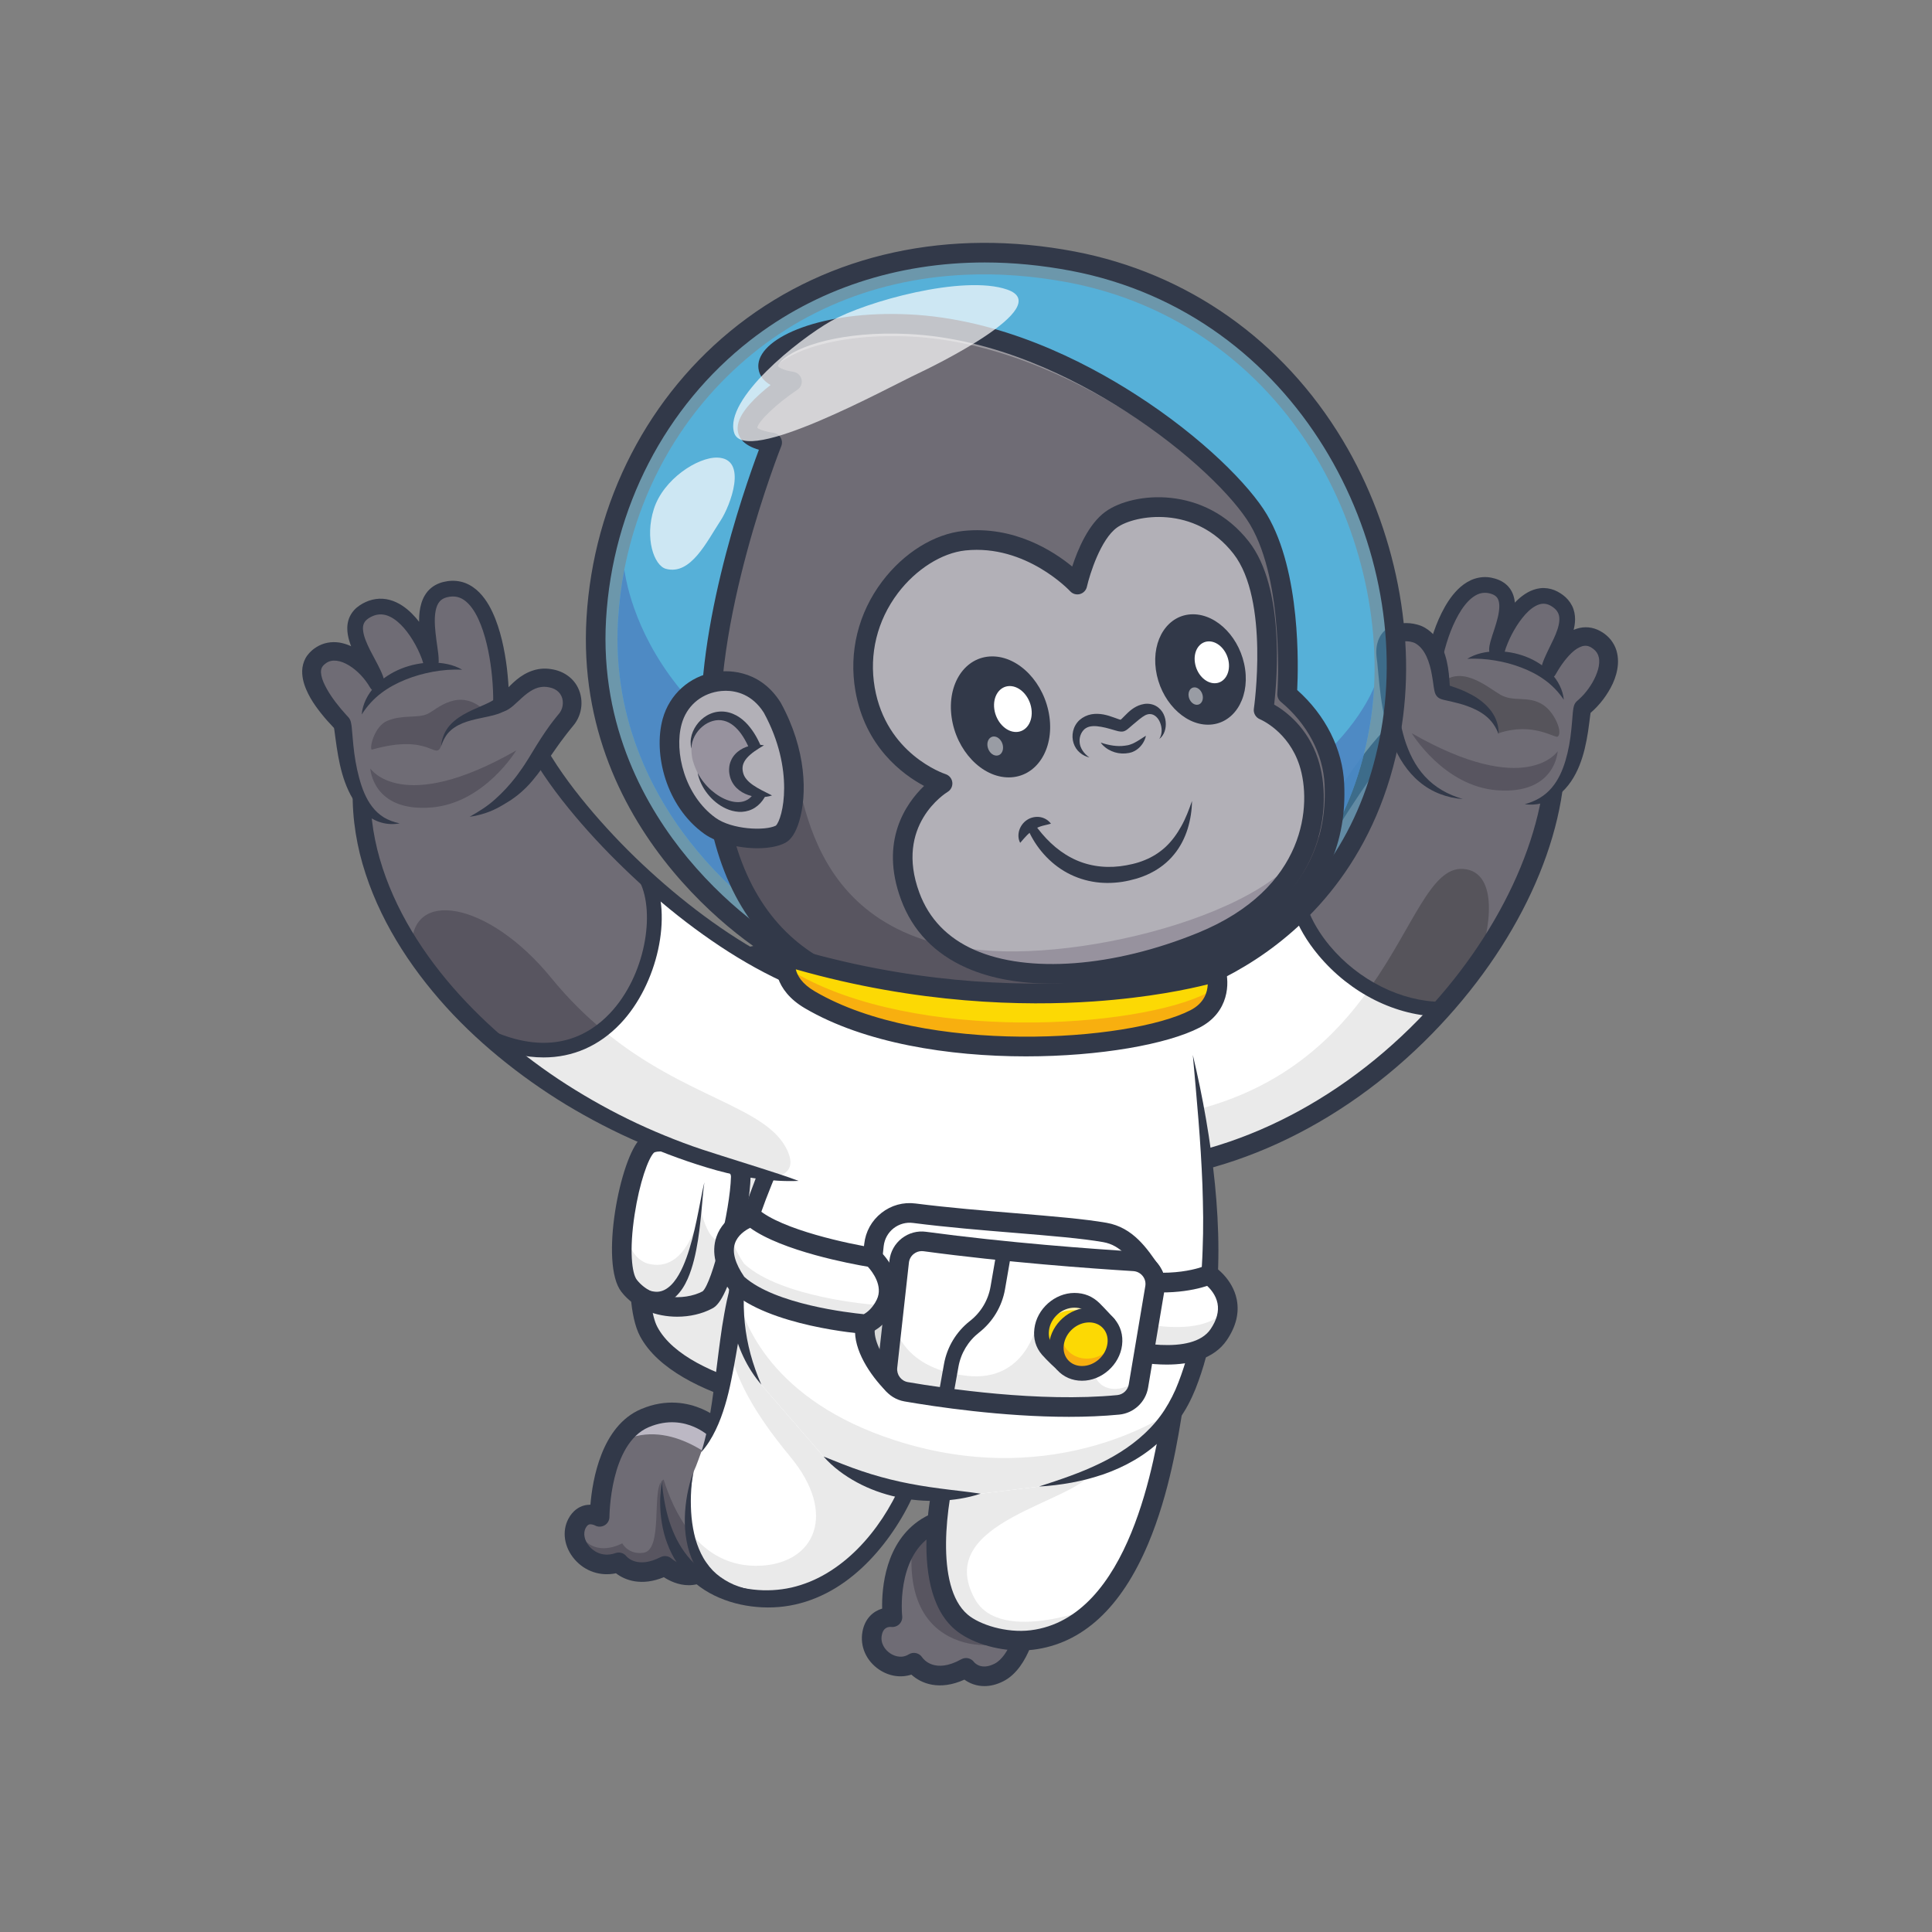 <svg version="1.2" xmlns="http://www.w3.org/2000/svg" viewBox="0 0 4000 4000" width="4000" height="4000">
	<rect x="0" y="0" width="4000" height="4000" fill="#808080" stroke="none"/>
	<title>8600_4_01-ai</title>
	<style>
		tspan { white-space:pre } 
		.s0 { fill: #ffffff } 
		.s1 { fill: #eaeaea } 
		.s2 { fill: #6f6c75 } 
		.s3 { fill: #56545b } 
		.s4 { fill: #323949 } 
		.s5 { fill: #d7d8d8 } 
		.s6 { fill: #585560 } 
		.s7 { fill: #bcb8c4 } 
		.s8 { fill: #4dbaeb } 
		.s9 { fill: #4a7abc } 
		.s10 { fill: #fcd904 } 
		.s11 { fill: #f8af0f } 
		.s12 { fill: #b2b0b7 } 
		.s13 { fill: #97929e } 
	</style>
	<g id="Layer 1">
		<g id="&lt;Group&gt;">
			<g id="&lt;Group&gt;">
				<g id="&lt;Group&gt;">
					<g id="&lt;Group&gt;">
						<path id="&lt;Path&gt;" class="s0" d="m2154.9 2114.9c565.9-101.1 546.3-463.7 791.9-649.5 77.9-58.8 270.7-43.4 273.4 82.7 8.1 375.8-424.7 879.2-929 880"/>
					</g>
					<g id="&lt;Group&gt;">
						<path id="&lt;Path&gt;" class="s1" d="m2285.8 2322.9l5.4 105.1c268.9-0.3 517.4-143.7 689.6-334.4-60.6-11.4-111.3-34.1-142.6-50.8-93.3 133.1-245.2 272.6-552.4 280.1z"/>
					</g>
					<g id="&lt;Group&gt;">
						<path id="&lt;Path&gt;" class="s2" d="m2762.7 1983.4c47.9 56.4 115.8 95.3 188.5 108.3 6.8 1.2 14.1 2.1 20.4-0.7 5.3-2.4 9-7.1 12.6-11.6 36.1-45.9 70.8-93 103.9-141 52.8-76.6 102.9-158.8 116.1-250.9 2-13.9 3.2-28.2 9.2-40.9 6-12.9 16.5-23.2 24.6-34.9 31.9-45.6 25.7-108.3 50.4-158.2 10.7-21.5 27-40.3 34.5-63.1 7.4-22.8 2.3-52.9-19.7-62.6-18.7-8.2-41.3 1.7-60.7-4.6 19.5-22.1 2.2-60.5-25.4-70.7-27.7-10.2-58.7-0.2-84.7 13.5-17.4-12.7-20.5-44-41.9-46.5-8.2-0.9-15.9 3.3-22.9 7.7-39.1 24.8-70.4 61.9-88.3 104.7-1.4 3.3-3.2 7.1-6.7 8-4.5 1.2-8.4-3.2-11.5-6.7-13.8-15.9-36.6-23.3-57.1-18.6-20.5 4.8-37.8 21.4-43.3 41.7-9.5 34.9 14.1 69.6 19 105.4 8.5 62.8-39.8 117.5-84.7 162.3-29.6 29.7-62.3 58.1-89.7 89.8-20.4 23.5-20.2 45.7-18.6 76.8 1.7 35.2 9.3 70 22.2 102.7 6.6 16.7 14.6 33 23.9 48.4 5.3 8.7 29.9 33.1 29.9 41.7z"/>
					</g>
					<g id="&lt;Group&gt;">
						<path id="&lt;Path&gt;" class="s3" d="m3028.6 1799c-65.9-3.9-101.7 117.1-190.4 243.8 31.3 16.7 82 39.4 142.6 50.8 28.9-32 55.7-65.3 80-99.5 33.9-100.7 32.1-191.3-32.2-195.1z"/>
					</g>
					<g id="&lt;Group&gt;">
						<path id="&lt;Path&gt;" class="s4" d="m2291.2 2448.4c-11.2 0-20.3-9.1-20.3-20.3 0-11.2 9.1-20.3 20.3-20.3 226.4-0.4 461.5-108.4 645.2-296.4 166.3-170.3 267.3-386 263.5-562.8-0.8-35.1-19-61.5-54.2-78.6-55.6-26.9-142.8-21.5-186.6 11.6-79.3 60-130.4 139.7-184.5 224.2-108.1 168.9-230.8 360.3-616.1 429.1-11 2-21.6-5.4-23.5-16.4-2-11 5.3-21.6 16.4-23.6 367.8-65.7 480.3-241.3 589.1-411 56.1-87.6 109.1-170.3 194.1-234.7 56.3-42.5 158.9-49.6 228.8-15.7 48.6 23.5 76 64.1 77.1 114.2 4.1 190.2-98.8 411.6-275.1 592.1-191.2 195.8-436.9 308.2-674.1 308.6q-0.1 0-0.1 0z"/>
					</g>
					<g id="&lt;Group&gt;">
						<path id="&lt;Path&gt;" class="s4" d="m2984.7 2104.7q-0.1 0-0.1 0c-93.6-0.4-188.8-47.9-254.8-126.9-48.4-57.9-70.8-121.8-61.4-175.1 1.5-8.3 9.3-13.8 17.6-12.4 8.3 1.5 13.8 9.4 12.4 17.7-7.7 43.8 12.8 100 54.8 150.3 59.3 71.1 148.1 115.6 231.5 115.9 8.4 0.1 15.2 6.9 15.2 15.3-0.1 8.4-6.9 15.2-15.2 15.2z"/>
					</g>
					<g id="&lt;Group&gt;">
						<path id="&lt;Path&gt;" class="s2" d="m2964 1621.9c-60.9-43.5-21.6-193-1.4-188.6-3.5-66.2 43.2-248.6 130.4-219.1 58.7 19.8 4.7 108.1 6.4 132 8.3-34.4 63.2-145.3 124.3-103 53.8 37.1-11.6 107.4-17.1 145.2 25.1-50.1 64-88.8 102.4-61.6 46.7 33.1 8.8 105.4-31.8 138.4-8.6 7 4.2 190.8-120.4 199.9"/>
					</g>
					<g id="&lt;Group&gt;">
						<path id="&lt;Path&gt;" class="s3" d="m3102.6 1518.1c70.9-24 116.9 10.9 122.4 7 11.4-8.2-6.4-50.6-30.5-66-31-19.9-60.4-4.5-88.5-21-28.2-16.6-82.3-64.5-125.6-20.2-53.4 54.7 51.3 124.2 122.2 100.2z"/>
					</g>
					<g id="&lt;Group&gt;">
						<path id="&lt;Path&gt;" class="s4" d="m2964 1621.9c-9.3-16.4-11.8-31.2-13.6-46.5q-1.2-11.5-1.5-23.2-0.1-11.8 0.9-23.7c0.6-7.9 1.7-15.8 3.1-23.7 1.1-7.9 2.8-15.7 4.6-23.4 1.7-7.7 4-15.2 6.3-22.1 1.2-3.4 2.5-6.7 3.7-9.1 0.5-1.1 1.1-2 0.9-2.1-0.2-0.1-0.5 0.2-1.8 0.7-1.2 0.5-4.2 1.2-7.4 0.4v-0.1l19.7-16.7c-0.7-15.8 1.2-33.3 4.1-50.3 2.9-17.1 7-34.1 12-50.6 5.1-16.6 11.2-32.8 18.8-47.9 7.5-15.1 16.5-29.4 27.4-40.2 5.4-5.3 11.3-9.7 17.3-12.5 6-2.8 12.1-3.9 18.4-3.5 6.1 0.3 13.5 2.6 17.8 5.4 4.4 3 6.8 6.4 8.3 12 1.5 5.7 1.5 13 0.4 20.7-1 7.8-3 15.9-5.4 24.1-2.4 8.2-5.2 16.6-8.1 25.3-1.4 4.4-2.8 8.9-4.2 13.8-0.6 2.4-1.3 5-1.8 7.9-0.5 2.9-1 6.1-0.7 10.8 0.4 8.9 8.1 15.7 17 15.3 7.3-0.4 13.2-5.6 14.9-12.3v-0.4c1.4-5.5 3.8-11.9 6.3-18 2.5-6.2 5.4-12.4 8.5-18.4 6.3-12 13.4-23.5 21.6-33.8 8-10.3 17.3-19.4 27-24.8 4.8-2.7 9.6-4.4 14.2-4.9 4.6-0.5 9 0.2 13.5 1.9 4.4 1.8 9.4 5 13.1 8.4 3.7 3.4 6.1 7.1 7.6 11.2 3 8.2 1.6 19.9-2.5 32-4 12.1-10.2 24.6-16.6 37.5-3.1 6.5-6.4 13.1-9.5 20.3-3.1 7.2-6.2 14.7-7.8 24.7-1.7 8.7 3.9 17.1 12.6 18.9 7 1.4 13.8-2 17.1-7.8l0.9-1.5c5.4-9.5 11.2-18.6 17.6-26.9 6.4-8.3 13.3-15.9 20.6-21.8 7.3-5.8 15-9.4 21.1-9.9 3.2-0.3 6.1 0 9.1 1.1 3 1 6.3 2.9 9.3 5.3 6.2 4.8 9.7 10.2 11.3 17.3 1.7 7.1 1 15.9-1.4 24.9-5.1 18.2-16 36.8-29.6 52.1-3.5 3.8-7.1 7.4-10.8 10.8l-1.4 1.2-0.7 0.6-2.2 2c-1 1-1.4 1.6-1.9 2.2-0.5 0.7-0.9 1.3-1.1 1.7l-0.8 1.4-0.5 1c-0.6 1.4-0.8 2.3-1.1 3.1-0.5 1.6-0.7 2.8-0.9 3.9-0.8 4.1-1 7.1-1.4 10.2-1 12.1-1.8 23.1-3 34.3-2.2 22.3-6 44.1-12.2 64.8-6.2 20.6-14.9 40.2-28.6 56.2-6.8 8-14.9 15-24.3 20.7-9.4 5.7-20.1 10-31.4 13.2 11.7 1.6 23.9 0.9 35.9-2.2 12-3.1 23.6-9 33.7-16.8 10.2-7.7 18.8-17.4 26-27.8 7.1-10.4 12.9-21.6 17.5-33.1 9.3-23 14.3-46.9 18-70.5 1.8-11.7 3.1-23.7 4.6-34.7 0.3-2.6 0.7-5.4 1.1-6.9 0.1-0.3 0.2-0.6 0.1-0.4 0 0.2-0.1 0.4-0.4 1.1l-0.2 0.5c-0.1 0.3-0.3 0.6-0.5 0.9-0.1 0.2-0.5 0.8-0.8 1.3-0.4 0.4-0.7 0.9-1.5 1.7q-0.6 0.6-1.1 1.1c-0.6 0.5-0.2 0.1-0.2 0.1l0.2-0.2 0.5-0.4 0.9-0.7 1.9-1.6c5-4.3 9.7-8.8 14.1-13.5 8.8-9.4 16.6-19.6 23.3-30.7 6.8-11 12.5-23 16.2-36.3 3.6-13.2 5.4-28.1 2-43.7-1.6-7.7-4.8-15.5-9.3-22.3-4.4-7-10.2-12.8-16.3-17.4-6.1-4.6-13.1-8.5-21.1-11.1-7.9-2.6-16.8-3.4-25.2-2.4-8.4 1-16.1 3.7-22.8 7.2-6.8 3.5-12.6 7.8-17.8 12.3-10.5 9-18.6 19.3-25.7 29.8-7 10.5-12.8 21.5-17.8 32.7l30.6 9.6c0.6-4.3 2.8-10.4 5.4-16.4 2.6-6.1 5.7-12.4 8.9-18.8 6.3-13 13.1-26.5 18.2-41.7 2.5-7.7 4.7-15.8 5.5-24.7 0.8-8.9 0.2-18.7-3.1-28.2-3.3-9.5-9.3-18-16.2-24.4-3.5-3.2-7.1-5.9-10.9-8.3-3.8-2.4-7.9-4.6-12.4-6.4-8.8-3.5-19.1-5.1-28.9-4-9.8 1.1-18.8 4.5-26.5 8.8-15.6 8.9-26.9 20.8-36.7 33-9.8 12.4-17.9 25.5-24.9 39.1-3.5 6.8-6.8 13.7-9.7 20.8-3 7.3-5.7 14.4-7.8 22.9l32 2.7c0 0.1 0-1.2 0.3-2.7 0.3-1.6 0.7-3.4 1.2-5.3 1-3.8 2.4-8 3.7-12.2 2.8-8.4 5.7-17.2 8.4-26.2 2.6-9.2 5-18.6 6.4-28.8 1.3-10.1 1.9-21.2-1.1-33.1-1.5-6-4.1-12.1-7.9-17.6-3.8-5.5-8.8-10.2-14.2-13.6-5.3-3.5-11-5.8-16.4-7.5-5.4-1.6-11.1-2.8-16.9-3.2-11.8-0.8-23.9 1.7-34.3 6.5-10.4 4.9-19.1 11.6-26.5 18.9-14.8 14.8-25 31.7-33.6 48.8-8.6 17.2-15.2 34.9-20.7 52.8-5.5 18-9.9 36.2-13.1 54.7-1.5 9.3-2.8 18.7-3.7 28.2-0.8 9.5-1.3 19.1-0.8 29.3l19.7-16.7h-0.1c-5.3-1.3-10.5-0.1-13.6 1.3-3.3 1.4-5.4 3-7.1 4.4-3.4 2.9-5.4 5.4-7.2 7.9-3.6 4.8-6 9.3-8.2 13.9-4.4 9-7.2 18-9.8 27.1-2.4 9-4 18.2-5.3 27.4q-1.5 13.8-1.6 27.8c0.1 9.3 0.7 18.7 2.2 28.1 1.4 9.3 3.8 18.7 7.6 27.7 3.7 8.9 9 17.6 16 24.7 6.9 7 15.6 12.5 25 14.2z"/>
					</g>
					<g id="&lt;Group&gt;">
						<path id="&lt;Path&gt;" class="s4" d="m3037.8 1364.1c20.2-1.2 39.2 0.3 57.8 3.4 18.6 3.1 36.7 7.9 53.9 14.5 17.3 6.6 33.7 14.8 48.6 25.7 15 10.8 28.2 24.2 39.6 41-1.8-20.4-12.3-40.1-26.8-55.4-14.7-15.3-33.2-26.7-52.7-34.1-19.7-7.4-40.5-11.1-61.3-10.7-20.6 0.4-41.8 4.7-59.1 15.6z"/>
					</g>
					<g id="&lt;Group&gt;">
						<path id="&lt;Path&gt;" class="s2" d="m3028.6 1654.3c-162.5-29.3-152.1-232.5-159.9-293.5-7.9-61.5 52.3-56.1 71.1-45.3 49.1 28.4 41.7 110.8 47.7 115.8 7.4 6 104 16.5 115.1 88.6"/>
					</g>
					<g id="&lt;Group&gt;">
						<path id="&lt;Path&gt;" class="s4" d="m3028.6 1654.3c-15.3-4.5-29.8-10.5-43.1-18.3-13.3-7.8-25.2-17.4-35.4-28.5-20.4-22.1-33.6-49.6-42.4-78.3-4.3-14.5-7.7-29.3-10.2-44.3-2.6-15-4.2-30.3-5.6-45.6-1.4-15.3-2.1-30.8-2.8-46.5-0.4-7.9-0.6-15.8-1.2-24l-0.5-6.3-0.6-5.8c-0.2-1.6-0.3-3.1-0.3-4.6-0.1-1.5 0-2.9 0.1-4.3 0.1-2.8 0.6-5.3 1.2-7.4 0.6-2.2 1.5-3.8 2.5-5.2 2-2.7 4.8-4.7 9.3-6.1 4.5-1.4 10.2-1.8 16-1.2 2.9 0.3 5.8 0.8 8.5 1.6 2.7 0.7 5.1 1.7 6.4 2.5 4.8 2.9 9.1 6.4 12.8 11 3.8 4.5 7.1 9.9 9.9 15.8 5.6 11.9 9.3 25.8 11.7 40.4 1.4 7.4 2.3 14.8 3.5 23 0.3 2.1 0.7 4.2 1.2 6.8 0.2 1.3 0.5 2.7 1.1 4.7 0.2 0.5 0.4 1 0.7 1.7l0.4 1.1 0.6 1.3c0.2 0.4 0.6 1.1 1.1 1.8 0.4 0.7 0.7 1.1 1.7 2.3q0.6 0.7 1.3 1.3c0.6 0.5 0.9 0.8 1.1 0.9q0.9 0.6 1.7 1.2c0.8 0.4 1.6 0.8 2.1 1.1l1.5 0.7q1.3 0.4 2.3 0.8c1.3 0.4 2.5 0.7 3.6 1l6.1 1.4c7.7 1.8 15.1 3.3 22.3 5.3 7.3 1.8 14.4 3.9 21.3 6.5 13.8 5 27 11.5 38.3 20.8 11.3 9.3 20.3 21.8 25.8 37 0.9-16.1-4.6-33.2-14.8-47.1-5.1-6.9-11.1-13.3-17.7-18.7-6.6-5.5-13.6-10.4-21.1-14.5-7.4-4.1-15-7.8-22.6-11-7.7-3.1-15.6-6-23.1-8.4l-5.2-1.8c-0.8-0.3-1.6-0.6-2.1-0.8q-0.4-0.2-0.5-0.3c0 0 0.1 0 0.2 0 0.1 0.1 0.4 0.2 0.8 0.5q0.5 0.3 1.1 0.7l0.8 0.6q0.6 0.6 1.1 1.1c0.8 1 0.9 1.2 1.3 1.7 0.3 0.5 0.6 1 0.6 1.1q0.2 0.4 0.4 0.7l0.1 0.4c0.1 0.2 0.2 0.3 0.2 0.3 0 0.1-0.1-0.4-0.1-1-0.2-1.4-0.3-3.2-0.5-5-0.5-7.5-1-15.8-1.9-24-1.9-16.6-5.1-33.9-12.4-50.9-3.7-8.5-8.4-16.9-14.7-24.5-6.2-7.7-14-14.6-22.9-19.7-5.5-3.1-10.6-4.9-15.5-6.2-4.9-1.4-9.8-2.2-14.8-2.7-9.9-0.9-20.2-0.5-30.8 2.8-5.3 1.6-10.7 4.1-15.7 7.6-5 3.4-9.6 7.9-13.1 13-3.5 5.1-6 10.6-7.5 16.1-1.6 5.4-2.4 10.8-2.6 15.9-0.1 2.5-0.2 5.1 0 7.5 0 2.5 0.3 4.8 0.5 7.2l1.4 11.5 2.2 23.2c1.5 15.8 3.1 31.8 5.3 47.8 2.1 16.1 5.2 32.1 9 48 3.8 15.9 8.6 31.7 14.9 47 12.2 30.5 30.5 59.9 56.3 81.1 25.6 21.5 57.8 33.1 89.4 35.2z"/>
					</g>
					<g id="&lt;Group&gt;">
						<path id="&lt;Path&gt;" class="s5" d="m1537.9 2002.5c38.8 86.5 125.8 163.5 243.4 219.1 22.9-57.4 34.5-107.2 21.7-111.1-88.2-27.3-170.5-61.2-244.9-97.9-6.8-3.3-13.5-6.7-20.2-10.1z"/>
					</g>
					<g id="&lt;Group&gt;">
						<path id="&lt;Path&gt;" class="s0" d="m2037 2026.1l-32.3 89.7-289.2 803.9c0 0-302.9-32-372.4-162.9-24.7-46.4-23.2-165.2-5.7-295.4 22.9-171 73.4-361.6 127.8-433.4 84.5-111.5 470.4-33 571.8-1.9z"/>
					</g>
					<g id="&lt;Group&gt;">
						<path id="&lt;Path&gt;" class="s1" d="m2004.7 2115.8l-289.2 803.9c0 0-302.9-32-372.4-162.9-24.7-46.4-23.2-165.2-5.7-295.4 44.4 18.5 124.8 33.9 144.3-45.4 29.1-119 83.1-279.2 143.4-353.8 60.3-74.6 215.2-46.4 215.2-46.4z"/>
					</g>
					<g id="&lt;Group&gt;">
						<path id="&lt;Path&gt;" class="s4" d="m1715.5 2940.1q-1.1 0-2.2-0.1c-12.8-1.4-314.5-34.8-388.2-173.6-42.7-80.5-9.5-303.8 1.7-370.3 22.8-136 66.9-307.4 122.2-380.4 40.9-53.9 140.9-74.9 297.4-62.4 121.6 9.7 244 37.2 296.5 53.3 10.7 3.3 16.8 14.7 13.5 25.4-3.3 10.7-14.6 16.7-25.4 13.5-127.8-39.2-479.1-98.3-549.6-5.3-41.9 55.3-86.9 197.7-114.6 362.7-27.1 161.4-29.5 299.9-5.8 344.4 63.6 119.8 353.7 152 356.6 152.3 11.2 1.1 19.2 11.1 18.1 22.3-1.2 10.4-10 18.2-20.2 18.2z"/>
					</g>
					<g id="&lt;Group&gt;">
						<path id="&lt;Path&gt;" class="s0" d="m1533.7 2436.5c-0.6 23.8-5.6 60.4-13.2 98.4-14.1 70.6-36.8 146.3-55.8 156.4-49.4 26.3-125.4 18-162.1-29.1-16.8-21.4-18.3-75.6-11.4-131.7 8.4-68.8 29.2-140.6 49.4-159.3 26.4-24.4 157.9 20.3 157.9 20.3 18.5 11.1 35.7 26.3 35.2 45z"/>
					</g>
					<g id="&lt;Group&gt;">
						<path id="&lt;Path&gt;" class="s1" d="m1520.5 2534.9c-14.1 70.6-36.8 146.3-55.8 156.4-49.4 26.3-125.4 18-162.1-29.1-16.8-21.4-18.3-75.6-11.4-131.7 3.7 31.4 15.7 79 54.8 86.8 82.9 16.7 104.1-115.4 104.1-115.4 0 0 25.3 122.9 70.4 33z"/>
					</g>
					<g id="&lt;Group&gt;">
						<path id="&lt;Compound Path&gt;" fill-rule="evenodd" class="s4" d="m1402 2726.1c-43 0-87.8-16-115.4-51.4-45.7-58.3-2.7-278.8 40.2-318.4 30.7-28.4 124.9-2.2 178.3 16l2 0.7 1.9 1.1c30.4 18.3 45.6 39.5 45 62.8-0.8 35.2-10.8 96.1-24.8 151.7-26.5 105.5-47.2 116.5-54.9 120.6-20.7 11-46.2 16.9-72.3 16.9zm-47.9-339.8c-11.9 11.4-30.1 62.3-40.2 128.3-11.4 74.2-5.6 122.1 4.6 135.1 31.3 40 96.7 44.6 136.2 23.9 19.8-17.3 57-167.6 58.7-237.6 0.2-7-8.6-16.6-23.5-26-59.3-19.9-123.5-31.1-135.8-23.7z"/>
					</g>
					<g id="&lt;Group&gt;">
						<path id="&lt;Path&gt;" class="s4" d="m1458.4 2447.8c-3.3 13-5.8 26.3-8.3 39.5-2.6 13.2-5.1 26.3-7.9 39.4-5.5 26.2-11.9 52.2-20.8 76.9-4.5 12.4-9.6 24.4-15.9 35.3-6.3 10.9-13.8 20.8-22.7 27.3-8.8 6.6-18.4 9.4-28.5 7.9-10.1-1.2-20.6-6-30.7-12.3l-0.2-0.1c-7.6-4.7-17.6-2.4-22.4 5.2-4.8 7.6-2.5 17.7 5.2 22.4q0.7 0.5 1.4 0.8c13.5 6.6 28.5 12.1 45.3 12.4 1 0.1 2 0.2 3.1 0.1l3.2-0.3 6.3-0.7c2.1-0.2 4.1-1 6.2-1.5 2-0.7 4.1-1 6.1-2 3.7-1.8 7.8-3.3 11.1-5.8l5.1-3.4c1.5-1.3 3-2.7 4.5-4 11.7-10.9 19.3-23.9 25.1-36.8 5.8-13.1 9.9-26.4 13.3-39.7 6.7-26.7 10.4-53.6 13.3-80.4 1.5-13.4 2.7-26.8 3.9-40.2 1.2-13.4 2.3-26.7 4.3-40z"/>
					</g>
					<g id="&lt;Group&gt;">
						<path id="&lt;Path&gt;" class="s4" d="m1518.5 2029.5c20.3 4.4 40.1 10.2 59.7 16.7 19.6 6.5 38.9 13.8 57.7 21.8 9.5 3.9 18.7 8.4 28 12.6 9.2 4.6 18.4 8.9 27.3 13.8 18.1 9.4 35.4 20.1 52.4 30.9l0.3 0.3c7.6 4.8 17.7 2.6 22.6-5 4.8-7.6 2.6-17.6-5-22.5-0.6-0.4-1.2-0.7-1.8-1-19.3-9.1-38.6-17.7-58.5-24.9-9.8-3.9-19.9-7.1-29.8-10.5-10-3-20-6.3-30.1-9-20.2-5.7-40.6-10.4-61-14.3-20.5-3.9-41.1-7.1-61.8-8.9z"/>
					</g>
					<g id="&lt;Group&gt;">
						<path id="&lt;Path&gt;" class="s0" d="m1520.9 3013c-21.4-58.7-99.9-113.6-186-76.8-93.7 40-93.4 204.3-93.4 204.3 0 0-30.4-17.4-46.8 13.5-21.7 40.9 26.2 101.7 86.3 80.6 0 0 31.5 40.3 95.8 7.4 0 0 56.4 50 99.5-9.5z"/>
					</g>
					<g id="&lt;Group&gt;">
						<path id="&lt;Path&gt;" class="s0" d="m1281 3234.6c0 0 31.5 40.3 95.8 7.3 0 0 56.4 50.1 99.5-9.4l37-182.4 7.6-37.1c-21.4-58.7-99.9-113.6-186-76.8-24.8 10.6-42.9 29.8-56.3 52.5-37 62.4-37.1 150.3-37.1 151.8 0 0-30.4-17.5-46.8 13.5-21.7 40.9 26.2 101.7 86.3 80.6z"/>
					</g>
					<g id="&lt;Group&gt;">
						<path id="&lt;Path&gt;" class="s2" d="m1189.5 3179.4c2.6 36.1 43.1 72.2 91.5 55.2 0 0 31.5 40.3 95.8 7.3 0 0 56.4 50.1 99.5-9.4l31.8-156.9 5.2-25.5 7.6-37.1c-21.4-58.7-99.9-113.6-185.9-76.8-24.9 10.6-43 29.8-56.4 52.5-37 62.4-37.1 150.3-37.1 151.8 0 0-30.4-17.5-46.8 13.5-4.2 8-5.8 16.7-5.2 25.4z"/>
					</g>
					<g id="&lt;Group&gt;">
						<path id="&lt;Path&gt;" class="s6" d="m1189.5 3179.4c2.6 36.1 43.1 72.2 91.5 55.2 0 0 31.5 40.3 95.8 7.3 0 0 56.4 50.1 99.5-9.4l31.8-156.9c-56.7-11.5-126-22.3-138-9.6-20.9 22.1 3.1 143.5-38.2 148.9-31.3 4.2-43.6-19.6-43.6-19.6 0 0-54.6 31-84.7-15.5-3.6-5.6-8.6 5.1-14.1-0.4z"/>
					</g>
					<g id="&lt;Group&gt;">
						<path id="&lt;Path&gt;" class="s7" d="m1278.6 2988.7c101.7-58.6 206.3 33.2 234.7 61.4l7.6-37.1c-21.4-58.7-99.9-113.6-186-76.8-24.8 10.6-42.9 29.8-56.3 52.5z"/>
					</g>
					<g id="&lt;Group&gt;">
						<path id="&lt;Path&gt;" class="s4" d="m1426 3282c-21.8 0-40.4-9.3-51.6-16.6-45.8 19.1-80.5 6.5-99.1-8.1-32.2 6.7-64.2-3.9-85.8-29-21.5-25-26.5-57.9-12.7-83.8 9.3-17.6 22.3-24.6 31.6-27.3 4.8-1.4 9.6-1.9 14-1.9 4.2-50.8 22.6-162.8 104.6-197.8 53.1-22.7 98-12.8 126.4-0.5 40.2 17.4 72.6 50.7 86.6 89 3.8 10.6-1.6 22.2-12.1 26.1-10.6 3.8-22.2-1.6-26.1-12.1-10-27.7-34.8-52.8-64.6-65.7-21-9.2-54.4-16.4-94.3 0.6-80.2 34.2-81.1 184-81.1 185.5 0 7.3-3.8 14-10.1 17.6-6.2 3.6-14 3.7-20.2 0.1-2-1-7.8-3.1-11.9-1.8-2.5 0.8-4.8 3.2-7 7.2-5.8 11-2.8 26.1 7.7 38.3 5 5.9 23.8 24.2 54 13.7 8.2-2.9 17.3-0.2 22.6 6.6 2.1 2.5 23.8 25.8 70.7 1.8 7.4-3.8 16.4-2.7 22.7 2.9 0.1 0.1 19.5 16.7 39.8 14.3 10.9-1.2 20.7-8 29.7-20.5 6.6-9.1 19.3-11.1 28.4-4.6 9.1 6.6 11.1 19.3 4.5 28.4-16 22.1-35.6 34.6-58.4 37.1q-4.2 0.5-8.3 0.5z"/>
					</g>
					<g id="&lt;Group&gt;">
						<path id="&lt;Path&gt;" class="s0" d="m2105.6 3202.3c0 0-101.3-94.6-187.2-40.1-85.9 54.7-70.7 186-70.7 186 0 0-35.2-4.1-42.1 33.8-8.5 47 46.5 85.5 86.6 60.4 0 0 33.4 52.3 108 10.7 0 0 23.8 31.9 67.9 9.6 47.5-23.9 61.2-113.4 61.2-113.4z"/>
					</g>
					<g id="&lt;Group&gt;">
						<path id="&lt;Path&gt;" class="s2" d="m1892.1 3442.4c0 0 33.5 52.3 108 10.7 0 0 23.9 31.9 68 9.6 25.1-12.6 40.7-43.5 49.9-69.9 8.3-23.6 11.3-43.5 11.3-43.5l-23.8-147c0 0-101.2-94.6-187.1-40.1-10.9 7-20.3 15.3-28.2 24.3-54.1 61.8-42.5 161.7-42.5 161.7 0 0-35.3-4.2-42.1 33.8-8.5 47 46.5 85.5 86.5 60.4z"/>
					</g>
					<g id="&lt;Group&gt;">
						<path id="&lt;Path&gt;" class="s6" d="m1964.5 3388c55.1 29.1 116.2 17.4 153.5 4.8 8.3-23.6 11.3-43.5 11.3-43.5l-23.8-147c0 0-101.2-94.6-187.1-40.1-10.9 7-20.3 15.3-28.2 24.3-7.7 57.1-7.9 158 74.3 201.5z"/>
					</g>
					<g id="&lt;Group&gt;">
						<path id="&lt;Path&gt;" class="s4" d="m2038.1 3490.9c-17.2 0-31.3-6.1-41.4-13.4-51.8 23.5-89.6 8.1-109.8-10.4-21.8 7.1-46.2 3.5-66.9-10.5-26.7-18.1-39.8-48.1-34.4-78.2 5.1-28.3 23-42.6 40.8-48-0.9-41.9 6.1-137.6 81.1-185.3 98-62.3 207.3 38 211.9 42.3 8.2 7.7 8.6 20.5 1 28.7-7.6 8.2-20.5 8.7-28.7 1-0.9-0.9-91-83.1-162.4-37.7-74 47-61.6 165.3-61.4 166.5 0.7 6.1-1.5 12.3-5.9 16.7-4.4 4.3-10.5 6.5-16.7 5.8-7.3-0.6-17 1.9-19.7 17.3-3.1 16.8 6.8 30.2 17.2 37.2 4.7 3.3 21.5 12.9 38.6 2.3 9.4-5.9 21.9-3.1 27.9 6.2 2.3 3.5 25.8 34.7 81 3.9 8.9-4.9 20-2.5 26.1 5.6 2.3 2.8 15.8 17.2 42.6 3.7 31.1-15.7 46.8-76.3 50.3-98.4 1.7-11.1 12.1-18.7 23.1-16.9 11.1 1.7 18.7 12 17 23.1-1.6 10.2-16.9 100.6-72.2 128.5-14.3 7.2-27.4 10-39.1 10z"/>
					</g>
					<g id="&lt;Group&gt;">
						<path id="&lt;Path&gt;" class="s0" d="m2433.6 2883.6c-14.5 77.2-54.2 481.9-297.3 511.9-53.6 6.6-115.4-11-146.2-37.4-85.6-73.2-42.5-279.5-27-336.3"/>
					</g>
					<g id="&lt;Group&gt;">
						<path id="&lt;Path&gt;" class="s0" d="m1990.1 3358.1c30.8 26.4 92.6 44 146.2 37.4 55.2-6.8 99.9-32.9 136.2-70.2 123.6-126.7 149.9-382 161.1-441.7l-301 88.4-169.5 49.8c-15.5 56.8-58.6 263.1 27 336.3z"/>
					</g>
					<g id="&lt;Group&gt;">
						<path id="&lt;Path&gt;" class="s1" d="m1990.1 3358.1c30.8 26.4 92.6 44 146.2 37.4 55.2-6.8 99.9-32.9 136.2-70.2h-0.1c0 0-200.9 82.1-254.2-15-89.2-162.7 215.4-199.2 245.2-266 12.9-28.9-52.4-53.5-130.8-72.3l-169.5 49.8c-15.5 56.8-58.6 263.1 27 336.3z"/>
					</g>
					<g id="&lt;Group&gt;">
						<path id="&lt;Path&gt;" class="s4" d="m2113 3417.2c-50.7 0-104.8-16.8-136.1-43.6-103.3-88.4-40.8-329.9-33.4-357.2 3-10.8 14.2-17.1 25-14.2 10.8 3 17.2 14.2 14.2 25-22.9 83.5-48 256.8 20.6 315.5 24.4 20.9 80 38.8 130.5 32.6 206-25.4 258-357.4 275.1-466.5 1.9-12.1 3.4-21.7 4.7-28.9 2.1-11 12.7-18.3 23.7-16.2 11 2 18.3 12.6 16.2 23.7-1.2 6.6-2.7 15.9-4.5 27.7-9.7 61.5-27.6 175.9-71.7 280.8-56.1 133.2-136.3 207.1-238.5 219.7-8.4 1.1-17.1 1.6-25.8 1.6z"/>
					</g>
					<g id="&lt;Group&gt;">
						<path id="&lt;Path&gt;" class="s0" d="m1452 3006.3c60.5-104.4 47.2-295.3 104-410.2 0 0 357.5 378.5 332.7 459.3-24.9 80.8-142 282.2-339.9 251.8-109.5-16.8-183.1-97.3-178.7-241.2"/>
					</g>
					<g id="&lt;Group&gt;">
						<path id="&lt;Path&gt;" class="s0" d="m1370.4 3096.9c6.4 124.5 77 194.8 178.4 210.3 197.9 30.4 315-170.9 339.9-251.8 5.7-18.8-9.3-53.9-35.7-96.5-86.9-140.3-296.9-362.8-296.9-362.8-56.9 114.9-43.6 305.8-104 410.2l-82 59.7q-0.5 16 0.3 30.9z"/>
					</g>
					<g id="&lt;Group&gt;">
						<path id="&lt;Path&gt;" class="s0" d="m1370.4 3096.9c6.4 124.5 77 194.8 178.4 210.3 197.9 30.4 315-170.9 339.9-251.8 5.7-18.8-9.3-53.9-35.7-96.5-86.9-140.3-296.9-362.8-296.9-362.8-26 52.5-37.3 120.8-47.7 189.5-12.4 81.7-23.5 164-56.3 220.7l-78.1 56.9-3.9 2.8q-0.5 16 0.3 30.9z"/>
					</g>
					<g id="&lt;Group&gt;">
						<path id="&lt;Path&gt;" class="s1" d="m1853 2958.9c-86.9-140.3-296.9-362.8-296.9-362.8-26 52.5-37.3 120.8-47.7 189.5 15.1 67.7 49.6 136 127.5 230 98.3 118.5 51.3 219.4-59 225.9-67.9 4-115.2-27.7-147.9-68.8 5.1 30 14.4 68.8 30.7 101.2 25.6 17.1 55.7 28.2 89.1 33.3 197.9 30.4 315-170.9 339.9-251.8 5.7-18.8-9.3-53.9-35.7-96.5z"/>
					</g>
					<g id="&lt;Group&gt;">
						<path id="&lt;Path&gt;" class="s2" d="m1452.4 3004.7c0 0-12.2 34.2-14.4 37.9-2.2 3.6-3.6 14.6-3.6 14.6 0 0-26.3 125.8 11.7 183.6l-19 6.6c0 0-80.4-109.8-54.9-197.5z"/>
					</g>
					<g id="&lt;Group&gt;">
						<path id="&lt;Path&gt;" class="s6" d="m1374 3063.2l-3.9 2.8q-0.5 16 0.3 30.9c4.3 83.4 37.4 142.4 89.3 177-16.3-32.4-25.6-71.2-30.7-101.2-27.8-35.1-44.9-77-55-109.5z"/>
					</g>
					<g id="&lt;Group&gt;">
						<path id="&lt;Path&gt;" class="s4" d="m1452 3006.3c12.2-13.5 21.8-29.3 29.7-45.7 8-16.5 14.2-33.7 19.4-51 5.3-17.4 9.4-34.9 12.9-52.5 3.7-17.5 6.8-35.1 9.9-52.5l9-52.2c2.9-17.3 6-34.4 9.6-51.4 6.9-33.8 15.3-67 28.1-97.7l-26.4 3.9c38.7 41.3 76.7 83.6 113.8 126.4 37.2 42.9 73.5 86.4 108.2 131 17.3 22.3 34.2 44.9 50.1 68 15.9 23.1 31.1 46.7 43.2 70.8 5.9 12 11.3 24.6 13.4 35.7 0.5 2.7 0.8 5.3 0.7 7.5 0 1-0.1 2-0.2 2.8-0.1 0.9-0.2 0.9-0.8 2.9-2 6.3-4.4 12.6-6.9 18.8-10.4 25.1-23.7 49.4-38.8 72.3-15.2 22.9-32.4 44.4-51.6 63.7-19.2 19.3-40.5 36.3-63.4 50-23 13.8-47.8 23.9-73.5 29.8-25.7 5.7-52.4 7.1-78.8 4.1-13.3-1.6-26.4-3.8-39.1-7.4-12.7-3.4-25-8.2-36.8-13.9-11.8-5.7-22.9-12.7-33.1-21-10.1-8.3-19.6-17.5-27.9-27.9-8.2-10.4-15.5-21.7-21.7-33.8-6.1-12.1-11.2-24.8-15.5-38-8.3-26.4-12.8-54.5-15.4-83-4.1 28.3-4.7 57.6 0.1 86.6l2 10.9c0.8 3.6 1.7 7.2 2.5 10.8 1 3.6 2.1 7.1 3.1 10.7 1.2 3.5 2.5 7 3.7 10.5 5.1 14.1 11.9 27.7 20.4 40.4 16.6 25.5 40 47 66.8 62 26.9 15 56.7 24 86.7 27.9 30 3.9 61 2.9 90.8-3.8 29.9-6.6 58.3-18.7 84.1-34.4 25.7-15.8 48.9-35.1 69.5-56.5 20.6-21.4 38.8-44.7 54.9-69.4 16.1-24.7 30.1-50.7 41.2-78.3 2.8-6.9 5.4-14 7.7-21.3 0.4-1.3 1.5-4.7 1.9-7.4 0.4-2.7 0.6-5.3 0.6-7.8 0.1-4.9-0.5-9.5-1.3-13.7-3.3-16.9-9.6-30.7-16.2-44.2-13.4-26.7-29.2-51-45.6-74.9-16.4-23.7-33.6-46.8-51.1-69.4-35.2-45.3-71.9-89.2-109.3-132.4-37.5-43.1-75.6-85.5-114.8-127.4-5.5-6.6-15.2-7.4-21.8-1.9-1.5 1.2-2.7 2.6-3.6 4.2l-0.9 1.7c-9.3 16.4-16.5 33.7-22.3 51.2-6 17.5-10.4 35.3-14.4 53-3.8 17.7-6.8 35.5-9.7 53.1-2.7 17.7-5 35.4-7.3 52.9l-6.6 52.5c-2.3 17.4-4.7 34.7-7.2 51.9-5.2 34.5-11 68.4-22 102.8z"/>
					</g>
					<g id="&lt;Group&gt;">
						<path id="&lt;Path&gt;" class="s0" d="m1576.3 2866.8c-51.2-81-64.7-183.5-38.4-290.7 53.7-218.2 233.9-455.1 188.6-744.3l677.7 184.6 65.4 167.7c50.8 309 51.6 523.6-12.9 686.8-52.5 132.9-174.9 182.7-305.7 206.8l-120.7 14.8c-129.5 11.5-236.4-14.1-325.2-76.9z"/>
					</g>
					<g id="&lt;Group&gt;">
						<path id="&lt;Path&gt;" class="s0" d="m1524.9 2675.9c-1 70.1 16.4 135.5 51.3 190.9l128.9 148.8c88.8 62.8 195.7 88.5 325.2 76.9l120.7-14.8c114.2-21.1 222.1-61.7 282.5-160.2q0.1-0.1 0.1-0.1c8.7-14.2 16.4-29.7 23.1-46.5 64.5-163.2 63.7-377.8 12.9-686.8l-65.4-167.8-677.7-184.5c45.3 289.2-134.9 526.1-188.5 744.4-8.4 33.8-12.7 67.3-13.1 99.7z"/>
					</g>
					<g id="&lt;Group&gt;">
						<path id="&lt;Path&gt;" class="s1" d="m1524.9 2675.9c-1 70.1 16.4 135.5 51.3 190.9l128.9 148.8c88.8 62.8 195.7 88.5 325.2 76.9l120.7-14.8c114.2-21.1 222.1-61.7 282.5-160.2-5.6 4-241.3 173.9-580.1 64.6-255.9-82.5-315.1-243.5-328.5-306.2z"/>
					</g>
					<g id="&lt;Group&gt;">
						<path id="&lt;Path&gt;" class="s4" d="m2151 3077.7c22.7-1.2 45.3-4 67.8-8.1 11.2-2.2 22.5-4.6 33.6-7.5 11.1-2.9 22.1-6.4 33.1-10 43.6-15.4 85.9-38.7 120.1-72.2 4.4-4.1 8.4-8.5 12.6-12.8 3.9-4.5 8-8.9 11.7-13.7 7.6-9.2 14.4-19.1 20.8-29.2 6.5-10.2 12-20.8 17.1-31.7 2.5-5.4 4.8-10.9 7.1-16.3 2.1-5.5 4.2-10.9 6.2-16.4 15.9-43.7 26.4-89.1 32.7-134.7 12.4-91.4 10.5-183.2 1.6-273.5-9.1-90.4-24.9-179.6-45.8-267.5 4 45 8.1 89.9 11.7 134.8 3.6 44.8 6.4 89.7 8.2 134.4 0.8 22.4 1.2 44.8 1.5 67.1 0.2 22.4-0.3 44.7-1.1 66.9-1.4 44.5-5.5 88.7-12.5 132.3-7.1 43.5-17.4 86.3-32 127.4l-5.7 15.4c-1.9 5-3.9 9.9-6 14.7-4.3 9.7-9.1 19.1-14.3 28.3-5.2 9.1-10.9 18.1-17.2 26.5-3.1 4.3-6.5 8.3-9.8 12.5-3.5 3.9-6.9 8-10.6 11.8-29.3 30.7-65.7 55-105.3 74-39.6 19.3-82.3 33.5-125.5 47.5z"/>
					</g>
					<g id="&lt;Group&gt;">
						<path id="&lt;Path&gt;" class="s4" d="m1705.1 3015.6c19.4 22 43.3 39.5 69.1 53.5 25.9 14 54 24.1 82.8 30.4 28.8 6.3 58.3 8.8 87.4 7.7 29.2-1.2 58.2-5.5 85.9-14.7-28.9-4.4-57-7-84.7-10.8-27.7-3.6-54.9-8.1-81.7-13.9-26.8-5.9-53.2-13.1-79.5-22-26.3-8.7-52.1-19.4-79.3-30.2z"/>
					</g>
					<g id="&lt;Group&gt;">
						<path id="&lt;Path&gt;" class="s4" d="m2408.4 2000.7l-168.9-48-169.1-47.2-169.3-46.8-169.3-46.4c-10.8-2.9-21.9 3.4-24.8 14.1-0.8 2.8-0.9 5.7-0.5 8.4v0.1c3.3 21.5 5.5 43.1 6.5 64.8 0.9 21.8 0.7 43.5-0.7 65.3-1.4 21.7-3.9 43.4-7.4 65-3.4 21.6-7.9 43.1-13 64.5-10.5 42.7-24.1 84.9-39.5 126.5-15.4 41.8-32.6 83-49.7 124.6-17.1 41.5-34.5 83.3-50 126-7.8 21.4-15.1 43.1-21.5 65.1-6.4 22-12 44.5-15.9 67.5-7.8 45.9-8.2 93.5 1.7 139.1 9.7 45.5 29.5 89 59.3 123.5-18.3-41.6-29.9-84.3-34.3-127.5-4.3-43.3-2.2-86.8 5.6-129.4 3.9-21.3 9.5-42.4 16-63.5 6.5-21 13.9-41.8 21.8-62.6 15.8-41.5 33.6-82.5 51.4-123.8 35.6-82.5 70.8-166.8 93.5-256 11.3-44.5 19.2-90.2 22.1-136.4 1.6-23.2 1.8-46.4 0.9-69.6-1.1-23.2-3.4-46.4-6.9-69.3l-25.2 22.6 169.5 45.9 169.5 45.5 169.8 45 169.9 44.3c8.7 2.3 17.5-2.9 19.8-11.6 2.2-8.6-2.8-17.3-11.3-19.7z"/>
					</g>
					<g id="&lt;Group&gt;" style="opacity: .4">
						<g id="&lt;Group&gt;">
							<g id="&lt;Group&gt;">
								<path id="&lt;Path&gt;" class="s8" d="m2363.1 2064.6c0 0 431.5-72.5 516.3-548.4 67.6-379.2-159.9-880.3-657.9-975.4-560.3-107.1-959.8 281.5-986.9 739.7-26 438.9 353.1 684 408.4 704.4 30.6 11.3 353.4 118.4 406.2 122.7 59.7 4.8 313.9-43 313.9-43z"/>
							</g>
						</g>
					</g>
					<g id="&lt;Group&gt;" style="opacity: .7">
						<g id="&lt;Group&gt;">
							<g id="&lt;Group&gt;">
								<path id="&lt;Path&gt;" class="s8" d="m2069.2 2062.6c79.9-3.7 283.5-41.9 285.5-42.3l0.9-0.1c0.9-0.2 102.7-18.4 212.2-91 144.6-96 234.6-237.6 267.3-420.9 32.5-182.4-9.1-392.9-111.2-563.2-114.6-191.1-296-319-510.8-360.1-73.3-13.9-145.8-19.4-215.5-16.1-198.4 9.2-373.4 86.8-506.1 224.5-125.7 130.4-201 304.4-211.9 489.8-12.9 216.5 81.7 379.3 163.4 477.7 92.8 111.9 195 174.1 215.6 181.7 41.1 15.2 350.5 116.5 394.3 120.1 2 0.1 6.8 0.3 16.3-0.1z"/>
							</g>
						</g>
					</g>
					<g id="&lt;Group&gt;" style="opacity: .7">
						<g id="&lt;Group&gt;">
							<g id="&lt;Group&gt;">
								<path id="&lt;Path&gt;" class="s9" d="m1443 1760.9c92.8 111.9 195 174.1 215.6 181.7 41.1 15.2 350.6 116.5 394.3 120.1 2 0.1 6.8 0.4 16.4-0.1 79.8-3.7 283.4-41.9 285.5-42.3l0.8-0.1c0.9-0.2 102.7-18.4 212.2-91 144.6-96 234.6-237.6 267.3-420.9 5-28.1 8.2-56.8 9.8-85.9 0 0-140.8 380.1-791.4 302.4-640.9-76.6-746.5-445.9-760.9-545.3-6.6 34-10.9 68.6-13 103.7-12.9 216.5 81.7 379.3 163.4 477.7z"/>
							</g>
						</g>
					</g>
					<g id="&lt;Group&gt;">
						<path id="&lt;Compound Path&gt;" fill-rule="evenodd" class="s4" d="m2058.5 2128.2q-6.2 0-10.9-0.4c-57.4-4.6-386.1-114.4-411.7-123.9-59.6-22-448.4-271.6-421.6-724.6 14.3-241.3 128.8-462.5 314.2-606.9 189.3-147.4 436.7-201.3 696.9-151.6 233.2 44.6 430.2 183.3 554.6 390.7 110 183.4 154.6 410.8 119.4 608.3-45.1 252.9-187.4 393-298.9 466.1-119.1 78-226.8 97.5-233.8 98.7-12.1 2.3-233.1 43.6-308.2 43.6zm-19.6-1584.8c-181.3 0-349.4 55.1-485.5 161-176.1 137.3-285 347.7-298.6 577.3-13.3 224.6 84.6 393.1 169.1 495 95.2 114.8 200.5 179.7 226.1 189.1 32.7 12.1 352.4 117.6 400.9 121.6 46.7 3.7 238.5-29.6 308.4-42.7q0.2-0.1 0.4-0.1c2-0.3 106.8-19.1 220-93.6 151.6-99.9 245.7-247.4 279.7-438.4 69.1-387.3-172.3-862.2-641.7-951.9-60.5-11.5-120.4-17.3-178.8-17.3z"/>
					</g>
					<g id="&lt;Group&gt;">
						<path id="&lt;Path&gt;" class="s0" d="m2285.8 2782.9c0 0 182.5 61.2 237.4-19.7 52-76.8-20.1-123.9-20.1-123.9 0 0-73.9 33.6-192.3 4.1"/>
					</g>
					<g id="&lt;Group&gt;">
						<path id="&lt;Path&gt;" class="s1" d="m2285.8 2782.9c0 0 182.5 61.1 237.4-19.7 14.3-21.1 19.2-40 18.8-56.3-56 78.9-236.5 18.5-236.5 18.5l14.4-79.9c-3-0.7-6-1.4-9.1-2.2z"/>
					</g>
					<g id="&lt;Group&gt;">
						<path id="&lt;Path&gt;" class="s4" d="m2415.6 2825.2c-66.4 0-131.6-21.5-136.3-23-10.6-3.6-16.3-15.1-12.8-25.7 3.6-10.6 15.1-16.4 25.7-12.8 46.8 15.6 176.3 43.8 214.2-11.9 12.8-18.9 17.6-36.9 14.3-53.5-3.3-16.6-14-29.1-21.4-36-26.8 8.8-96.1 25.1-193.4 0.8-10.9-2.8-17.5-13.8-14.8-24.7 2.8-10.8 13.8-17.5 24.6-14.7 109.2 27.2 178.4-2.6 179.1-2.9 6.3-2.9 13.6-2.3 19.4 1.5 1.5 1 37.7 25.1 46.3 68 5.6 27.7-1.4 56-20.5 84.3-26.6 39.1-75.8 50.6-124.4 50.6z"/>
					</g>
					<g id="&lt;Group&gt;">
						<path id="&lt;Path&gt;" class="s0" d="m2287.6 2551.7c-85.4-15-250-21.3-394.6-39.9-41.3-5.3-78.9 24.4-83.5 65.8l-18.7 173.7c-2.7 33.6 23.2 79.4 57.7 114.4 119.8 32.7 253.2-7.5 394.3-17.4 34.5-2.4 62.9-28 68.6-62.1l76.9-145.7c-26.8-39.5-51.9-80.2-100.7-88.8z"/>
					</g>
					<g id="&lt;Group&gt;">
						<path id="&lt;Path&gt;" class="s0" d="m1848.5 2865.7c16.2 4.4 32.7 7.6 49.5 9.5 106.6 12.8 222.9-18.3 344.8-26.9 34.5-2.4 62.9-28 68.6-62.1l76.9-145.7c-26.8-39.5-51.9-80.2-100.7-88.8-85.4-15-250-21.4-394.7-39.9-41.2-5.3-78.8 24.4-83.4 65.8l-11.3 104.9-7.4 68.8c-2.6 33.7 23.3 79.4 57.7 114.4z"/>
					</g>
					<g id="&lt;Group&gt;">
						<path id="&lt;Path&gt;" class="s5" d="m1848.5 2865.7c16.2 4.4 32.7 7.6 49.5 9.5l18.1-133.7-117.9-59-7.4 68.8c-2.6 33.7 23.3 79.4 57.7 114.4z"/>
					</g>
					<g id="&lt;Group&gt;">
						<path id="&lt;Compound Path&gt;" fill-rule="evenodd" class="s4" d="m1952.1 2898.6c-37.1 0-73.4-3.6-108.9-13.3-3.5-1-6.6-2.8-9.1-5.4-33.1-33.5-67.1-85.2-63.6-130.1q0-0.3 0.1-0.6l18.7-173.8c2.8-25.6 15.5-48.4 35.7-64.2 20.1-15.9 45.2-22.8 70.5-19.5 68.5 8.7 143.1 14.9 208.9 20.3 75.7 6.3 141.1 11.7 186.7 19.7 54.6 9.6 83.9 52.8 109.7 91l4.3 6.4c4.2 6.2 4.7 14.3 1.2 20.9l-75.5 143c-8.5 41.7-43.7 72.6-86.6 75.6-42.5 3-84.8 8.8-125.8 14.5-57.2 7.9-112.6 15.5-166.3 15.5zm-92.9-51.1c77.7 19.6 163.2 7.8 253.6-4.7 41.7-5.7 84.7-11.7 128.6-14.8 25.3-1.7 45.8-20.3 50-45.1 0.4-2.2 1.1-4.2 2.1-6.1l71.2-135c-23.3-34.4-44.2-63.7-80.6-70.1-43.8-7.7-108.3-13-183.1-19.2-66.2-5.4-141.2-11.6-210.6-20.5-14.5-1.9-28.8 2.1-40.4 11.1-11.5 9.1-18.7 22.1-20.4 36.7l-18.6 173.4c-1.7 24 17.9 62.2 48.2 94.3z"/>
					</g>
					<g id="&lt;Group&gt;">
						<path id="&lt;Path&gt;" class="s0" d="m2347.7 2611.5c-85.1-5.3-261.2-17.9-433-41.1-26.2-3.5-50.1 15.3-53 41.5l-24.3 218c-2.7 24.7 14.2 47.3 38.8 51.6 84.7 14.6 277.3 42.7 439 27.1 21.1-2.1 38.3-18.1 41.8-39.1l34.2-203.2c4.7-27.6-15.6-53.1-43.5-54.8z"/>
					</g>
					<g id="&lt;Group&gt;">
						<path id="&lt;Path&gt;" class="s0" d="m1876.2 2881.5c84.6 14.6 277.3 42.6 439 27.1 21.1-2 38.3-18.1 41.8-39.1l2.1-12.3 32.1-190.9c4.7-27.6-15.6-53.1-43.5-54.8-85.1-5.3-261.2-17.9-433.1-41.1-26.1-3.5-50 15.3-52.9 41.5l-12.8 114.6v0.1l-11.5 103.3c-2.7 24.7 14.3 47.3 38.8 51.6z"/>
					</g>
					<g id="&lt;Group&gt;">
						<path id="&lt;Path&gt;" class="s1" d="m1876.2 2881.5c84.6 14.6 277.3 42.6 439 27.1 21.1-2 38.3-18.1 41.8-39.1l2.1-12.3c-17.3 11-37.6 20.1-55.8 18.2-59.1-6.3-37.3-88.7-37.3-88.7l-119.5-45.2c0 0-22.1 120.6-144.4 107-146.8-16.3-153-118.1-153.2-121.9l-11.5 103.3c-2.7 24.7 14.3 47.3 38.8 51.6z"/>
					</g>
					<g id="&lt;Group&gt;">
						<path id="&lt;Compound Path&gt;" fill-rule="evenodd" class="s4" d="m2213.2 2933.4c-138.3 0-278.1-21.1-340.5-31.9-35-6.1-59.4-38.5-55.4-73.9l24.2-217.9c2-18.2 11.1-34.5 25.5-45.8 14.4-11.2 32.3-16.1 50.4-13.6 169.6 22.9 343.2 35.4 431.5 40.9 19.1 1.2 36.8 10.4 48.7 25.4 11.8 14.9 16.8 34.3 13.6 53.1l-34.2 203.2c-5 30-29.7 53-59.9 55.9-33.7 3.2-68.7 4.6-103.9 4.6zm-304.9-343.1c-5.9 0-11.6 2-16.3 5.7-5.7 4.4-9.4 10.9-10.2 18.2l-24.2 217.9c-1.5 14.1 8.1 27 22 29.4 76.7 13.2 272.4 42.4 433.6 26.9 12-1.2 21.8-10.3 23.8-22.3l34.2-203.2c1.3-7.6-0.6-15.1-5.4-21.1-4.8-6-11.7-9.6-19.4-10.1-88.9-5.5-263.5-18.1-434.5-41.2q-1.8-0.2-3.6-0.2z"/>
					</g>
					<g id="&lt;Group&gt;">
						<path id="&lt;Path&gt;" class="s0" d="m1791.8 2741.6c0 0 25.5-8.3 41.8-42.1 23.8-49.4-27-95.8-27-95.8 0 0-186.8-29.1-250.5-85 0 0-104.6 32.6-30.6 138.2 75.9 70.1 266.3 84.7 266.3 84.7z"/>
					</g>
					<g id="&lt;Group&gt;">
						<path id="&lt;Path&gt;" class="s1" d="m1525.5 2656.9c75.9 70.1 266.3 84.6 266.3 84.6 0 0 25.5-8.2 41.8-42 4.1-8.6 6-17.2 6.3-25.4-15.3 21.3-32.9 27-32.9 27 0 0-190.4-14.6-266.3-84.6-19.7-28.2-26.7-51.3-26.4-69.8-17.7 21.3-26.7 56.2 11.2 110.2z"/>
					</g>
					<g id="&lt;Group&gt;">
						<path id="&lt;Compound Path&gt;" fill-rule="evenodd" class="s4" d="m1791.8 2761.9q-0.8 0-1.5-0.1c-8.1-0.6-198.4-15.9-278.5-89.9q-1.6-1.5-2.9-3.3c-27.8-39.7-36.5-75.9-25.7-107.6 15.4-45.2 64.8-61 66.9-61.7 6.8-2.1 14.1-0.5 19.4 4.1 48.6 42.7 189.9 72.4 240.3 80.2 3.9 0.6 7.6 2.4 10.6 5.1 2.5 2.3 61.5 57.4 31.4 119.7-19.5 40.4-50.3 51.4-53.7 52.5-2.1 0.6-4.2 1-6.3 1zm-250.9-118.4c64.2 57.2 217.8 74.5 247.5 77.4 5.7-3.1 17.8-11.5 26.9-30.2 13.6-28.2-9-57.6-18.5-68.1-33.4-5.6-177.1-32.2-243.8-80.5-10.2 5.1-25.8 15.4-31.4 32.2-6.1 18.3 0.4 41.5 19.3 69.2z"/>
					</g>
					<g id="&lt;Group&gt;">
						<path id="&lt;Path&gt;" class="s10" d="m2156.7 2752.5c-2 16.5 2 30.6 12.1 42.4 9.6 11.1 29.6 29.4 29.6 29.4l96.9-84.2c0 0-19.2-21-29.4-31-11.3-11.1-24.5-17-41.4-17-33.4 0-63.7 27.1-67.8 60.4z"/>
					</g>
					<g id="&lt;Group&gt;" style="opacity: .7">
						<g id="&lt;Group&gt;">
							<g id="&lt;Group&gt;">
								<path id="&lt;Path&gt;" class="s0" d="m2156.2 2760.9c9-27.6 35.9-48.4 65.1-48.4 17 0 30.2 5.8 41.5 16.9 5.6 5.6 14 14.4 20.3 21.3l12.2-10.6c0 0-19.2-21-29.4-31-11.2-11.1-24.5-16.9-41.4-16.9-33.3 0-63.7 27-67.8 60.3-0.4 2.9-0.6 5.7-0.5 8.4z"/>
							</g>
						</g>
					</g>
					<g id="&lt;Group&gt;">
						<path id="&lt;Compound Path&gt;" fill-rule="evenodd" class="s4" d="m2198.4 2839.5c-3.7 0-7.3-1.3-10.2-4-0.9-0.7-20.9-19-30.9-30.7-13-15.1-18.3-33.4-15.7-54.1 5-40.7 42.2-73.8 82.9-73.8 20.5 0 37.5 7 52.1 21.3 10.3 10.2 29.2 30.8 30 31.6 2.7 3.1 4.2 7.1 3.9 11.2-0.2 4.1-2.1 7.9-5.2 10.6l-96.9 84.2c-2.9 2.5-6.4 3.7-10 3.7zm26.1-132.1c-25.9 0-49.5 21.1-52.7 47-1.5 12.2 1.2 22 8.6 30.6 4.7 5.4 12.3 12.9 18.4 18.8l74.7-64.8c-6-6.5-13.3-14.2-18.3-19.1-8.8-8.7-18.3-12.5-30.7-12.5zm-67.8 45.1z"/>
					</g>
					<g id="&lt;Group&gt;">
						<path id="&lt;Path&gt;" class="s10" d="m2187.3 2783.1c-4.1 33.3 19.6 60.4 52.9 60.4 33.4 0 63.7-27.1 67.8-60.4 4.1-33.4-19.6-60.4-52.9-60.4-33.4 0-63.7 27-67.8 60.4z"/>
					</g>
					<g id="&lt;Group&gt;">
						<path id="&lt;Path&gt;" class="s11" d="m2240.2 2843.5c33.4 0 63.7-27 67.8-60.4 0.2-1.2 0.3-2.4 0.4-3.6-12.4 19.8-34.5 33.4-58.1 33.4-32.2 0-55.4-25.1-53.4-56.7-5 8.1-8.4 17.2-9.6 26.9-4.1 33.4 19.6 60.4 52.9 60.4z"/>
					</g>
					<g id="&lt;Group&gt;">
						<path id="&lt;Compound Path&gt;" fill-rule="evenodd" class="s4" d="m2240.2 2858.7c-20.4 0-38.8-8-51.8-22.7-13-14.7-18.8-34.2-16.2-54.8 4.9-40.6 42.1-73.7 82.9-73.7 20.4 0 38.8 8 51.8 22.7 13 14.7 18.8 34.2 16.2 54.8-5 40.6-42.1 73.7-82.9 73.7zm14.9-120.8c-25.9 0-49.5 21.1-52.7 47.1-1.5 11.8 1.7 22.7 8.8 30.8 7.1 8 17.4 12.4 29 12.4 25.9 0 49.5-21 52.7-47 1.5-11.8-1.7-22.8-8.9-30.9-7-8-17.3-12.4-28.9-12.4zm-67.8 45.2z"/>
					</g>
					<g id="&lt;Group&gt;">
						<path id="&lt;Path&gt;" class="s4" d="m1957.4 2909.3q-1.3 0-2.7-0.3c-8.3-1.5-13.8-9.4-12.3-17.6l12-67.1c6.3-35.4 25.4-67.1 53.7-89.3 22.6-17.6 37.8-42.9 42.7-71.1l13.3-76.9c1.5-8.2 9.3-13.8 17.6-12.4 8.3 1.5 13.9 9.4 12.4 17.7l-13.3 76.8c-6.2 35.7-25.4 67.6-53.9 89.9-22.4 17.6-37.5 42.6-42.5 70.6l-12 67.1c-1.3 7.4-7.8 12.6-15 12.6z"/>
					</g>
					<g id="&lt;Group&gt;">
						<path id="&lt;Path&gt;" class="s4" d="m1434.7 3049.8c-5.4 14.6-9.1 29.9-12 45.3-2.7 15.5-4.5 31.2-4.8 47.1-0.4 15.9 0.6 32 3.6 48 2.8 15.9 7.7 31.8 15.1 46.7 7.3 15 17.1 29.2 29.6 40.8 12.3 11.8 26.8 21 42.1 28.1 31 13.3 64.3 17.8 96.4 16.2 6.7-0.4 11.9-6.1 11.6-12.8-0.3-6.3-5.4-11.3-11.6-11.6h-0.1c-29.8-1.5-59.1-5.9-85.4-16.8-13-5.7-25-13-35.7-22l-7.7-7.2-7-7.9c-4.3-5.6-8.6-11.3-12.2-17.5-7.2-12.4-12.7-26-16.8-40.3-3.9-14.2-6.5-29.1-8-44.2-1.4-15.1-1.8-30.4-1.3-45.7 0.6-15.4 1.8-30.8 4.2-46.2z"/>
					</g>
				</g>
				<g id="&lt;Group&gt;">
					<g id="&lt;Group&gt;">
						<path id="&lt;Path&gt;" class="s0" d="m1768.4 2062.9c-283.6-47.8-624.8-403.1-680.3-565.4-30.6-89.3-299.6-69-328 49.8-88.8 372.8 344.3 812.5 893.4 897.6 0 0 186.4 37 236.4-95.6 64.1-170.1-121.5-286.4-121.5-286.4z"/>
					</g>
					<g id="&lt;Group&gt;">
						<path id="&lt;Path&gt;" class="s0" d="m852.9 1963.6c144.6 220.6 425.3 409.2 752.7 472.9q23.8 4.7 47.9 8.5c0 0 186.5 36.9 236.4-95.7 64.1-170.1-121.5-286.4-121.5-286.4-283.6-47.8-624.8-403.1-680.4-565.4-30.5-89.3-299.5-69-327.9 49.8-32.5 136.7 5.1 282.4 92.8 416.3z"/>
					</g>
					<g id="&lt;Group&gt;">
						<g id="&lt;Group&gt;">
							<path id="&lt;Path&gt;" class="s1" d="m1629.9 2381.4c-42.9-91.6-210.2-106.9-380.6-247.8-25.8 17.1-80 37.4-193.7 49.5 148.1 119.7 339.4 212.4 550 253.4 25.3-5.5 40.4-20.7 24.3-55.1z"/>
						</g>
					</g>
					<g id="&lt;Group&gt;">
						<path id="&lt;Path&gt;" class="s2" d="m644.1 1414.6c-5.3-25.9 3.7-55.8 26.2-69.8 22.4-14 57.4-5.7 66.8 19-4.1-32.6-5.4-72 21.2-91.1 17.8-12.8 42.7-11.2 62.3-1.7 19.7 9.4 35.3 25.5 50.4 41.2 7.1-34.6 19.1-75 52.6-86 21.9-7.1 46.7 1.8 63.3 17.7 16.7 15.9 26.4 37.7 33.5 59.6 11 33.8 16.6 69.3 16.7 104.8 0 8-0.1 16.8 4.7 23.3 11.8 16.1 36.7 3.8 53.4-7.1 26.1-17.2 67.9-25.3 83.5 1.9 9.5 16.4 3.2 37.6-6.9 53.7-10.1 16-23.9 29.9-30.9 47.6-9.6 24.2-4.8 52.2 6.9 75.5 11.7 23.2 29.7 42.7 47.4 61.8q52.3 56.5 104.7 113c23.3 25.2 47.6 52 55.2 85.4 3.4 15.1 3.2 30.7 2.2 46.1-5.3 75.6-33.7 151.4-88.4 203.8-54.8 52.3-137.7 77.3-209.5 53.2-57.8-19.6-101.7-66.8-139.2-115-49.5-63.5-92.6-131.9-128.7-203.9-12.9-25.8-24.9-52.3-31.5-80.4-6.7-28.9-7.3-58.8-12.2-88.1-4.6-28.1-13-55.4-21.3-82.6-10.5-34-16.4-81.4-34.7-111.9-15.2-25.4-40.9-37.3-47.7-70z"/>
					</g>
					<g id="&lt;Group&gt;">
						<path id="&lt;Path&gt;" class="s6" d="m1141.3 2024.7c-131.8-161.3-293.9-185.5-288.4-61.1 51.6 78.6 120.5 153.2 202.7 219.5 113.7-12.1 167.9-32.4 193.7-49.5-36.2-30-72.7-65.6-108-108.9z"/>
					</g>
					<g id="&lt;Group&gt;">
						<path id="&lt;Path&gt;" class="s4" d="m1771.1 2046.9c-53.3-9.2-105.3-28.4-154.7-52.6-49.5-24.3-96.8-53.6-141.9-85.8-45.2-32.3-88.3-67.6-129.3-105.1-41.1-37.5-79.9-77.5-116.1-119.6-36-42.1-69.9-86.4-97.3-133.7-6.7-11.8-13-23.8-18.5-35.9-2.6-6.1-5.2-12.2-7.3-18.4l-1.8-4.8c-0.9-2.2-1.6-4.4-2.7-6.5-2-4.3-4.5-8.2-7.1-11.9-11-14.8-25.7-24-40.2-30.7-14.6-6.6-29.5-10.6-44.5-13.3-29.8-5.2-59.7-5.2-89.2-1.9-29.4 3.5-58.5 10.6-86.3 22.5-13.9 6-27.5 13.2-40.2 22.3-12.6 9.2-24.6 20.1-34.2 33.7-4.7 6.7-8.9 14.1-12.1 21.9-3.3 7.7-5.5 16.6-6.9 23.2l-2.3 10.8-1.9 10.8c-1.4 7.2-2.3 14.5-3.2 21.8-7.2 58.2-2.1 117.5 11.6 173.9 14 56.5 36.5 110.4 64.7 160.7 28.2 50.3 62.1 97.1 99.6 140.4 37.5 43.4 79.1 83.1 123.2 119.4 44.1 36.3 90.8 69.4 139.6 99.1 48.8 29.4 99.5 55.8 151.8 78.4 52.2 22.7 105.8 42.4 160.6 57.7 27.5 7.5 55.4 13.4 83.6 17.1 28.3 3.8 56.8 5.8 85.4 4.5-26.9-10-53.6-18.5-80.3-27l-79.7-25.2c-26.4-8.3-52.9-16.8-78.8-26.6q-39-14.6-77-31.6c-50.7-22.7-99.7-48.9-146.9-78-47.1-29-92.2-61.4-134.7-96.8-42.5-35.4-82.3-74-118.5-115.5-36.1-41.6-68.5-86.4-95.4-134.2-26.8-47.7-48-98.5-61.1-151.2-13-52.7-17.5-107.3-11.3-160.8 0.9-6.7 1.6-13.4 2.9-20l1.6-9.9 2.1-9.9c1.5-7.1 2.7-11.9 4.9-17.2 2.1-5.2 4.9-10.2 8.2-14.9 13.4-19.1 35.3-33.6 58.9-44 23.9-10.3 50-16.8 76.3-20 26.4-3.2 53.4-3.2 78.9 1.2 12.7 2.2 25.1 5.6 36.2 10.6 11 4.9 20.7 11.5 26.5 19.5 1.5 1.9 2.8 4 3.7 6.1 0.6 1 0.9 2.1 1.4 3.2l1.9 5.1c2.6 7.1 5.6 13.9 8.6 20.6 6.2 13.5 13.1 26.3 20.4 38.8 29.4 50 64.5 95.2 101.7 138.2 37.4 43 77.4 83.5 119.3 122 41.9 38.3 85.9 74.4 132.3 107.5 46.3 33.1 95 63.3 146.5 88.6 51.5 25.1 106 45.5 163.6 55.4 8.9 1.5 17.3-4.4 18.8-13.3 1.5-8.8-4.4-17.2-13.3-18.7z"/>
					</g>
					<g id="&lt;Group&gt;">
						<path id="&lt;Path&gt;" class="s2" d="m972.4 1691c35.2-11.8 52.8-24.7 67.1-35.3 63.1-46.9 76.6-99.2 132.8-165.9 21.5-25.5 16.2-73-27.3-84.4-57.7-15.1-86.7 47.3-107.8 52.3 2.4-69.5-19.2-262.2-116.6-236.7-60.7 15.9-27.5 115.3-28.6 148-9.4-36-63.7-142.2-132.5-105.7-62.4 33.2 14.3 112.6 20.8 152.1-27.3-52-87.6-89-124.4-51.6-34.4 35 22 102.6 51.8 133.6 8 8.4-0.3 206.1 119.7 207.3 0 0 47.4 4.4 83.7 0.6 33-3.5 61.3-14.3 61.3-14.3z"/>
					</g>
					<g id="&lt;Group&gt;">
						<path id="&lt;Path&gt;" class="s6" d="m1004.5 1472c-32.4 16.1-62.1 0.9-91.2 72.6-12.6 30.9-21.5-27.3-144 7.6-4.4-7.5 7.3-48.9 32-59.6 31.2-13.5 63.6-5 84.1-14.6 18.2-8.5 65.5-57.4 119.1-6z"/>
					</g>
					<g id="&lt;Group&gt;">
						<path id="&lt;Path&gt;" class="s6" d="m1068.8 1553.7c0 0-66.1 109.9-177 118.2-120.7 9-125.1-80.9-125.1-80.9 0 0 64.6 98.7 302.1-37.3z"/>
					</g>
					<g id="&lt;Group&gt;">
						<path id="&lt;Path&gt;" class="s6" d="m2922.9 1518.1c0 0 66.1 109.8 177 118.1 120.8 9 125.1-80.8 125.1-80.8 0 0-64.6 98.6-302.1-37.3z"/>
					</g>
					<g id="&lt;Group&gt;">
						<path id="&lt;Path&gt;" class="s4" d="m972.4 1691c21.8-3 43.7-10 63.5-21.4 5-2.7 9.5-5.6 14.5-8.6l7.3-4.5c2.4-1.6 4.6-3.3 7-5 9.4-6.6 17.9-14.4 26.1-22.5 16.1-16.5 29.3-35.2 41.8-53 12.6-17.9 24.3-35.6 37.2-52.1 3.2-4.1 6.3-8.4 9.7-12.4l4.9-6.1 2.5-3c1.1-1.3 2.4-2.9 3.4-4.4 8.8-12.3 13.4-26.8 13.6-41.5 0.2-14.6-4-29.7-12.9-42.1-8.9-12.5-22.2-21.3-35.6-25.7-6.8-2.2-13.3-3.4-20.3-4.1-6.9-0.7-14.1-0.3-21 0.9-14 2.5-26.6 8.7-37 16-10.4 7.3-18.9 15.9-26.7 23.8-3.8 4-7.4 7.9-10.8 11.1-1.6 1.6-3.3 3.1-4.5 4-1.2 1-2.3 1.6-1.6 1.5l19.9 16.3c0.6-20.3-0.4-40-2.3-59.7-1.8-19.7-4.7-39.4-8.7-58.9-4-19.5-9.3-38.9-16.7-58-7.6-19-17.1-38.2-33-54.7-8-8.1-17.9-15.4-29.6-19.9-11.6-4.4-24.6-5.5-36.4-3.8-2.9 0.5-5.8 1-8.7 1.7-2.8 0.6-5.9 1.6-8.9 2.8-5.9 2.3-11.8 5.6-17 10-10.4 8.7-16.7 20.8-19.9 32-3.4 11.4-4.3 22.4-4.5 32.9-0.1 10.6 0.6 20.8 1.6 30.8 1.1 10 2.5 19.7 3.9 29.2 0.6 4.7 1.3 9.4 1.8 13.8 0.5 4.5 0.9 8.9 0.8 12.1l31.9-3.6c-2.3-8.7-5.2-16.2-8.4-23.7-3.3-7.5-6.8-14.7-10.7-21.8-7.8-14.1-16.7-27.7-27.6-40.3-11-12.5-23.9-24.3-40.8-32.2-8.4-3.9-17.8-6.6-27.6-7.2-9.8-0.7-19.8 0.9-28.8 4-8.9 3.3-16.9 7.4-24.8 13.9-7.8 6.4-14.6 15.9-17.6 26.4-3.1 10.5-2.8 20.8-1.3 29.8 1.5 9.1 4.2 17.3 7.2 25.1 6.2 15.4 13.7 29.2 20.8 42.5 3.6 6.7 7 13.2 10 19.5 2.9 6.2 5.5 12.6 6.2 17.1l30.4-10.2c-5.9-11.9-13-23.3-21.7-33.5-8.6-10.3-18.5-19.7-30.2-27.4-11.6-7.7-24.9-14.1-40.4-16.6-7.7-1.1-16-1.2-24.2 0.4-8.3 1.5-16.3 4.8-23.3 9.2-1.8 1.1-3.5 2.3-5.1 3.5-1.6 1.3-3.3 2.5-4.7 3.9-2.9 2.6-6.1 5.9-8.8 9.6-5.5 7.3-8.9 16.5-10.1 25.2-1.2 8.8-0.4 17 1.1 24.5 1.5 7.4 3.9 14.3 6.6 20.7 5.4 12.8 12.2 24.1 19.6 34.6 7.5 10.5 15.4 20.4 23.7 29.8q6.2 7 12.7 13.8l3.2 3.4 0.9 0.8 0.4 0.4q0.1 0.2-0.3-0.3l-0.7-0.7q-0.6-0.8-1.1-1.6l-0.6-1.1-0.3-0.6c-0.1-0.2-0.3-0.8-0.3-0.9-0.1-0.1-0.1-0.3-0.1-0.3 0.2 0.7 0.8 3.8 1.2 6.4 1.6 11.2 3 23.6 4.9 35.7 3.7 24.2 8.4 48.9 17.1 72.7 4.4 12 9.7 23.7 16.5 34.8 6.8 11 15 21.5 25.1 30.2 9.9 8.6 21.7 15.4 34.3 18.8 12.5 3.5 25.3 3.8 37.3 1.5-11.9-2.6-23.1-6.6-32.7-12.4-9.6-6-17.6-13.5-24.2-22.1-13.2-17.3-21.2-38.3-27-60.1-5.9-21.8-9.7-44.6-12-67.8-1.2-11.7-2-23.2-3.2-35.8-0.4-3.3-0.6-6.3-1.8-11.3-0.1-0.7-0.4-1.7-0.7-2.5-0.1-0.4-0.5-1.3-0.8-2l-0.5-1-0.2-0.5-0.7-1.1q-0.6-1.1-1.4-2.1l-0.8-0.9-0.5-0.5-0.3-0.4-0.8-0.8-2.9-3.2q-5.8-6.4-11.3-12.9c-14.6-17.5-27.9-36.4-35.9-55-3.9-9.2-5.9-18.5-4.9-24.8 0.5-3.2 1.5-5.5 3.1-7.8 1.3-2.1 4.9-5.3 7.8-7.2 6-4 13-5.5 21.3-4.5 8.3 1 17.4 4.6 25.9 9.9 17.1 10.5 32.3 26.8 43 45l0.7 1.1c4.5 7.7 14.4 10.2 22.1 5.7 6-3.6 8.9-10.5 7.7-17-1.9-10.5-5.5-18.1-8.9-25.6-3.5-7.4-7.1-14.3-10.7-21-7.2-13.4-14.2-26.3-19.2-39.1-5.1-12.6-7.7-25.5-5.1-33.7 1.3-4.2 3.5-7.6 7.4-10.8 3.7-3.2 9.4-6.2 14.6-8.1 10.7-3.7 21.4-3 32.1 2 10.7 4.9 20.9 13.7 29.9 24 8.9 10.3 16.8 22.2 23.6 34.6 3.4 6.2 6.5 12.6 9.3 19.1 2.8 6.4 5.3 13 6.9 19l0.1 0.2c2.3 8.7 11.2 13.8 19.8 11.5 7.1-1.9 11.9-8.2 12.1-15.3 0.1-6.4-0.5-11.6-1-16.7-0.6-5.1-1.3-10-2-14.8-1.3-9.6-2.7-18.9-3.6-28-1-9.2-1.6-18.2-1.5-26.9 0.1-8.6 1-17 3.1-24.2 2.1-7.2 5.4-12.7 9.8-16.4 4.4-3.8 10.4-5.9 18.1-7.1 7.3-1 14.1-0.4 20.4 2 6.4 2.4 12.4 6.7 17.9 12.3 11 11.2 19.4 27.1 25.9 43.7 6.6 16.8 11.4 34.6 15.2 52.8 3.8 18.2 6.4 36.7 8.2 55.3 1.7 18.6 2.7 37.5 2.2 55.6-0.7 8.7 5.9 16.3 14.6 16.9q2.4 0.2 4.7-0.4l0.6-0.1c6-1.4 9.7-3.7 13-5.8 3.2-2.1 5.8-4.1 8.2-6.1 4.7-4.1 8.7-7.9 12.7-11.5 7.7-7.3 15.1-13.8 22.7-18.6 7.5-4.9 15.1-8.1 22.7-9.1 3.8-0.6 7.6-0.6 11.5-0.2 3.8 0.5 8 1.3 11.6 2.5 7.1 2.5 12.7 6.6 16.4 11.9 3.8 5.3 5.8 12.2 5.6 19.3-0.1 7.1-2.4 14.2-6.3 19.6-0.5 0.7-0.9 1.2-1.6 2.1l-2.7 3.2-5.3 6.6c-3.6 4.4-6.9 9-10.3 13.4-13.3 18.2-25.2 37.1-36.4 55.6-5.6 9.3-11.2 18.4-16.9 27.1l-4.4 6.5-4.5 6.3c-2.9 4.4-6.1 8.3-9.1 12.5-12.6 16.3-26.4 31.4-42.5 45.8-7.8 7.1-16.1 13.4-25 19.4-8.9 6-18.3 11.5-27.9 17z"/>
					</g>
					<g id="&lt;Group&gt;">
						<path id="&lt;Path&gt;" class="s4" d="m1027.4 1444.7c-2.8 2.9-7.6 6.1-13 8.8-5.4 2.8-11.4 5.5-17.4 8.1-12.2 5.3-25 10.7-37.2 17.7-12.1 7-23.8 15.7-32.3 27.1-8.5 11.3-13.1 24.9-14.2 38.1 3.8-12.8 10.7-24.3 20.2-32.6 9.5-8.4 21-13.8 33-17.8 12.1-4 24.7-6.5 37.9-9.3 6.5-1.4 13.3-2.8 20.3-4.8 7-2 14.4-4.4 22.3-9.4l0.8-0.5c7.7-4.8 10.1-14.9 5.3-22.6-4.8-7.7-14.9-10.1-22.6-5.3-1.1 0.7-2.2 1.6-3.1 2.5z"/>
					</g>
					<g id="&lt;Group&gt;">
						<path id="&lt;Path&gt;" class="s4" d="m957 1386.6c-18.5-10.9-40.8-14.8-62.3-14.8-21.8 0.1-43.5 4.4-63.9 12.5-20.4 8.2-39.5 20.4-54.5 36.7-15.1 16.2-25.7 36.9-27.4 58.3 11.4-18 24.9-32.5 40.3-44.2 15.5-11.8 32.6-20.9 50.6-28.1 18.1-7.3 37-12.6 56.5-16.2 19.6-3.5 39.5-5.3 60.7-4.2z"/>
					</g>
					<g id="&lt;Group&gt;">
						<path id="&lt;Path&gt;" class="s4" d="m1125.4 2189.3c-36.8 0-75.9-8.7-116.2-26.2-7.7-3.4-11.2-12.4-7.9-20.1 3.4-7.7 12.4-11.2 20.1-7.9 120.7 52.5 197.8 8.9 241.2-37 74.2-78.3 94-208.2 62.2-272.1-3.8-7.5-0.7-16.7 6.8-20.5 7.5-3.7 16.6-0.7 20.4 6.9 41 82.2 9.6 225.6-67.3 306.7-44.1 46.5-98.7 70.2-159.3 70.2z"/>
					</g>
					<g id="&lt;Group&gt;">
						<path id="&lt;Path&gt;" class="s2" d="m1474.2 1555.8c18.9 597.2 521 524.5 758.2 496.6 262.3-37 543.6-142.5 530.3-428.8-3.3-71.9-40.9-138.8-97.9-186.2 0 0 17.2-232.8-59.1-361.6-72.1-121.6-394-389-725-404.6-249.4-11.8-363.4 100.1-241 118.8 0 0-113 75.2-88.9 107.2 11.1 14.7 47.9 19 47.9 19 0 0-149.5 372.9-124.5 639.6z"/>
					</g>
					<g id="&lt;Group&gt;">
						<path id="&lt;Path&gt;" class="s2" d="m2232.4 2052.4c244.6-34.5 505.6-128.5 529.1-373.1 1.6-17.8 2.1-36.3 1.2-55.7-3.3-71.9-40.9-138.8-97.9-186.2 0 0 17.2-232.9-59.1-361.6-72.1-121.6-394-389-725-404.6-249.4-11.8-363.4 100.1-241 118.8 0 0-113 75.2-88.8 107.3 11 14.6 47.8 18.9 47.8 18.9 0 0-149.5 372.9-124.5 639.6 0.4 11.5 0.9 22.8 1.7 33.8 36.5 560.6 523.9 490.2 756.5 462.8z"/>
					</g>
					<g id="&lt;Group&gt;" style="opacity: .3">
						<g id="&lt;Group&gt;">
							<g id="&lt;Group&gt;">
								<path id="&lt;Path&gt;" class="s0" d="m1883.7 696.7c331 15.6 652.9 283.1 725 404.7 29 49 44.5 113 52.6 173.6-6.9-67.6-22.5-143.2-55.6-199.2-72.1-121.6-394-389-725-404.6-204.7-9.7-318.2 64-284.6 101 18.2-37.5 123.6-83.2 287.6-75.5z"/>
							</g>
						</g>
					</g>
					<g id="&lt;Group&gt;">
						<path id="&lt;Path&gt;" class="s6" d="m2232.4 2052.4c244.6-34.5 505.6-128.5 529.1-373.1-50.4 109.2-203.9 266.9-603.9 291.6-498.3 30.9-486.6-344.3-518.5-392.2-14-21-86.4-9.1-163.2 10.9 36.5 560.6 523.9 490.2 756.5 462.8z"/>
					</g>
					<g id="&lt;Group&gt;">
						<path id="&lt;Compound Path&gt;" fill-rule="evenodd" class="s4" d="m1997.5 2091c-130.8 0-272.8-23.4-379.3-115.1-102.9-88.6-158.1-229.5-164.2-418.9-21.8-233.6 85.1-540.1 117.2-625.8-13.4-3.9-28.2-10.6-36.6-21.7-6.3-8.5-8.7-18.8-6.8-30 4.8-27.9 39.1-60 67.6-82.4-24.5-14-26.2-33.5-25.2-43.3 5.6-56.5 132.1-111.4 311.4-102.9 188.6 8.9 359.5 95 469.6 165.8 138.8 89 236.6 189.1 271.9 248.8 70.3 118.5 65 315.4 62.6 363.1 58.6 52.1 94 122.3 97.3 194.1 11.2 242.1-178.2 397.7-547.8 449.8l-15.8 1.9c-61.8 7.3-139.6 16.6-221.9 16.6zm-429.7-1205.2c4.6 3.8 20.3 8.7 33.3 10.2 6.2 0.8 11.8 4.4 15 9.8 3.3 5.5 3.8 12.1 1.4 18-1.4 3.7-147.4 371.5-123.1 630.1q0.1 0.6 0.1 1.2c5.6 177.9 56.2 309.1 150.2 390 159.9 137.7 416.5 107.2 569.9 88.9l15.4-1.8c152.7-21.5 273.9-61.1 359.8-117.7 106.9-70.4 158.3-168 152.6-289.9-2.9-63.6-35.9-126.1-90.6-171.6-5-4.1-7.7-10.5-7.2-17.1 0.1-2.2 15.7-228-56.4-349.7-32.9-55.6-125.7-149.9-258.9-235.4-106-68-270-150.9-449.6-159.3-134.5-6.4-229.9 24.3-261.7 55.5-6.1 6-7.5 10-7.4 10.9 0.6 1.4 8.1 8.3 32.2 12 8.3 1.3 14.9 7.5 16.7 15.7 1.9 8.2-1.5 16.6-8.5 21.3-42.5 28.3-81.2 65.2-83.2 78.9z"/>
					</g>
					<g id="&lt;Group&gt;">
						<path id="&lt;Path&gt;" class="s12" d="m1951.5 1622.1c0 0-125.5 75.2-67.1 233.2 74.9 202.5 372.4 189 603.1 95 226.1-92.2 255-271.3 222.1-372.2-26.2-80.6-93.6-107.9-93.6-107.9 0 0 34.7-232.3-46.2-336.2-87.2-111.9-224.5-90.2-269-58.3-47.6 34.2-70.3 134.6-70.3 134.6 0 0-96.1-105.3-233.7-90.9-106.9 11.2-234.3 142.2-205.8 307.4 26.2 151.6 160.5 195.3 160.5 195.3z"/>
					</g>
					<g id="&lt;Group&gt;">
						<path id="&lt;Path&gt;" class="s13" d="m1952.9 1951.3c121.6 98 349.6 74.4 534.6-1 119.6-48.8 184.1-121.9 213.3-194.9-106.2 162.1-569.4 256.6-747.9 195.9z"/>
					</g>
					<g id="&lt;Group&gt;">
						<path id="&lt;Compound Path&gt;" fill-rule="evenodd" class="s4" d="m2175.8 2036.4c-62.2 0-122.2-9.5-174.3-32.4-66.4-29.3-112.2-76.9-136.1-141.7-44.9-121.4 10.8-199.5 47.8-235.1-44.6-23.9-122.2-81.1-142.2-196.9-13.9-80.5 5.9-161 55.6-226.7 44.6-59 107.4-98.1 168.1-104.4 104.7-10.9 186 41.5 225.2 73.8 11.4-35.1 33.6-88.3 69.1-113.8 57.1-41 205.1-55.3 296.8 62.3 74.1 95.1 58.5 283.1 52.2 337.2 23.5 13.5 69.5 47.3 90.9 113.1 30.1 92.2 19.9 293.9-233.8 397.3-92 37.5-209 67.3-319.3 67.3zm-213.8-396.9c-4.5 2.8-110.2 69.1-58.6 208.7 20 54.1 58.5 94 114.4 118.6 111.3 49 288.3 35.5 462-35.3 226-92.1 236.5-267.3 210.5-347.1-22.8-70-79.6-94.4-82-95.4-8.5-3.6-13.7-12.6-12.3-21.8 0.3-2.2 32.4-225-42.2-320.7-79.9-102.5-204.9-80.4-241.1-54.3-33.9 24.3-56.5 96.7-62.4 122.6-1.6 7.4-7.3 13.2-14.6 15.2-7.3 1.9-15.1-0.4-20.1-6-0.9-0.9-91.3-97.5-216.7-84.4-48.9 5.1-102.6 39-140 88.5-42.8 56.7-59.8 126-47.9 195.3 23.7 137.1 141.8 177.8 146.8 179.4 7.6 2.5 13 9.2 13.9 17.1 0.8 7.8-2.9 15.5-9.7 19.6z"/>
					</g>
					<g id="&lt;Group&gt;">
						<path id="&lt;Path&gt;" class="s4" d="m2467.9 1658.3c-6.3 18.2-13 36-22.1 52.2-8.9 16.1-19.6 30.8-32.4 42.8-12.9 11.9-27.6 21.2-43.7 27.6-8 3.3-16.3 5.9-24.8 7.9-8.7 2.1-17.4 3.6-26.1 4.7-34.9 4.2-69.9-1.3-100.6-17.5-30.9-16-56.9-41.8-78-72.2-2.6-3.7-7.7-4.6-11.4-2.1-3.2 2.2-4.3 6.3-2.9 9.8 14.6 36.7 41.2 70.2 76.9 91.8 17.8 10.7 37.8 18.2 58.4 21.9 20.6 3.8 41.7 3.6 62 0.6 10.1-1.6 20.1-3.9 29.8-6.7 9.9-3 19.6-6.7 28.9-11.4 18.7-9.3 35.7-22.4 48.7-38.5 13.2-15.9 22.4-34.4 28.3-53.2 5.8-19 8.8-38.4 9-57.7z"/>
					</g>
					<g id="&lt;Group&gt;">
						<path id="&lt;Path&gt;" class="s4" d="m2255.5 1568.3c-11.8-8.2-19.8-20.2-20.3-32.3-1-11.9 5-23.7 13.2-28.6 8.5-5.1 19.4-4.7 31.5-2.6 6 1 12.4 2.6 18.9 4.5l10.4 3c1.8 0.5 3.8 1.1 6 1.6 1.2 0.2 2.4 0.5 3.9 0.6 0.6 0.1 1.6 0.2 2.5 0.2 0.8 0 2.2-0.1 3.3-0.2q1.2-0.1 2.3-0.6h0.1c3.8-1.5 5.4-2.9 7.1-4.1 1.6-1.2 2.9-2.4 4.2-3.5l7.2-6.2q6.8-5.9 13.1-10.9c4.1-3.3 8.2-6.2 12-8.3 4-1.9 7.4-2.8 11.4-2.4 8 0.6 15.9 7.8 19.7 18 3.9 10 4.8 22.6-1.7 33.3 5.1-3.6 8.9-9.5 11-15.7 2.2-6.4 2.8-13.2 2.1-20.1-0.7-6.9-2.9-13.9-7.1-20.3-4.2-6.3-10.8-11.9-18.7-14.6-3.8-1.3-8.2-2.1-12.5-2.1-4.2 0-8.3 0.7-12.2 1.8-7.6 2.1-14.1 5.8-19.6 9.9-5.6 4.1-10.3 8.8-14.6 13.2-2.2 2.2-4.3 4.4-6.3 6.3-1 0.9-2 1.8-2.8 2.4-0.7 0.7-1.6 1.1-0.7 0.7l2.4-0.6c1.6-0.2 0.3-0.1-0.8-0.4-1.2-0.3-2.7-0.7-4.2-1.2l-9.8-3.5c-6.8-2.5-14.1-4.9-22-6.4-7.8-1.4-16.4-1.9-25.1-0.3-8.8 1.7-17.2 5.6-24.3 11.8-14.1 13-17.4 32.3-12.4 47.9 2.5 7.8 7.1 14.8 13.1 19.7 5.8 5.1 12.7 8.2 19.7 10z"/>
					</g>
					<g id="&lt;Group&gt;">
						<path id="&lt;Path&gt;" class="s4" d="m2112.2 1745c5.8-6.8 10.3-12 14.8-16.5 4.5-4.5 8.7-8 12.9-10.7 4.2-2.6 8.6-4.8 14.4-6.8 5.9-2.1 12.9-3.1 21.6-5.7-5.4-7-12.9-11.8-21.9-13.5-8.9-1.6-19.2 0.2-27.4 5.6-8.3 5.3-13.9 13.6-16.5 22-2.4 8.5-2.2 17.8 2.1 25.6z"/>
					</g>
					<g id="&lt;Group&gt;">
						<path id="&lt;Path&gt;" class="s12" d="m1598.9 1465.2c-34.2-54.5-86.5-58.7-116.3-53.6-41.1 7-78 35.6-90.9 82-19.1 68.7 9.4 166.7 78.1 216.1 38.1 27.4 115.7 33.6 146.6 17.3 23.3-12.2 54.7-130.3-17.5-261.8z"/>
					</g>
					<g id="&lt;Group&gt;">
						<path id="&lt;Compound Path&gt;" fill-rule="evenodd" class="s4" d="m1568.2 1756.2c-39.1 0-83.7-10.9-110.3-30-79.2-56.9-105.8-165.8-85.8-238.1 14.1-50.6 55.1-87.6 107.1-96.5 20.6-3.6 91.4-9.5 136.9 62.7q0.3 0.6 0.6 1.1c53.2 96.9 54.5 190.1 38 244.9-7 23.3-16.7 38.3-28.9 44.7-14.5 7.6-35.1 11.2-57.6 11.2zm-65.7-326c-6.6 0-12.2 0.7-16.4 1.4-36.9 6.3-64.9 31.5-74.8 67.4-16 57.6 6.4 148.3 70.3 194.3 33.5 24.1 101.5 27.5 124.7 16.1 14.4-13.8 39.7-115.6-24.9-233.9-24-37.8-56.8-45.3-78.9-45.3z"/>
					</g>
					<g id="&lt;Group&gt;">
						<path id="&lt;Path&gt;" class="s4" d="m1970.2 1484.9c9.6 69.1 62.8 125 118.7 124.6 56-0.3 93.5-56.6 83.8-125.8-9.7-69.2-62.8-125-118.8-124.7-55.9 0.4-93.4 56.7-83.7 125.9z"/>
					</g>
					<g id="&lt;Group&gt;">
						<path id="&lt;Path&gt;" class="s0" d="m2058.6 1468.2c3.7 26.2 23.9 47.4 45.1 47.3 21.2-0.1 35.5-21.5 31.8-47.7-3.7-26.3-23.9-47.5-45.1-47.4-21.2 0.2-35.4 21.5-31.8 47.8z"/>
					</g>
					<g id="&lt;Group&gt;" style="opacity: .5">
						<g id="&lt;Group&gt;">
							<g id="&lt;Group&gt;">
								<path id="&lt;Path&gt;" class="s0" d="m2044.5 1544.7c1.5 10.9 9.9 19.8 18.8 19.7 8.8 0 14.7-8.9 13.2-19.9-1.5-10.9-9.9-19.7-18.8-19.7-8.8 0.1-14.8 9-13.2 19.9z"/>
							</g>
						</g>
					</g>
					<g id="&lt;Group&gt;">
						<path id="&lt;Path&gt;" class="s4" d="m2393.1 1386.6c8.9 63.1 57.4 114.1 108.4 113.8 51-0.3 85.3-51.7 76.4-114.8-8.8-63.1-57.3-114-108.3-113.8-51.1 0.3-85.3 51.7-76.5 114.8z"/>
					</g>
					<g id="&lt;Group&gt;">
						<path id="&lt;Path&gt;" class="s0" d="m2473.9 1371.4c3.3 24 21.7 43.3 41.1 43.2 19.3-0.1 32.3-19.6 29-43.6-3.4-23.9-21.8-43.2-41.1-43.1-19.4 0.1-32.4 19.6-29 43.5z"/>
					</g>
					<g id="&lt;Group&gt;" style="opacity: .5">
						<g id="&lt;Group&gt;">
							<g id="&lt;Group&gt;">
								<path id="&lt;Path&gt;" class="s0" d="m2460.9 1441.2c1.4 10 9.1 18.1 17.2 18 8 0 13.5-8.1 12.1-18.1-1.4-10-9.1-18.1-17.2-18-8 0-13.5 8.2-12.1 18.1z"/>
							</g>
						</g>
					</g>
					<g id="&lt;Group&gt;">
						<path id="&lt;Path&gt;" class="s13" d="m1444.4 1600.4c23.1 64.7 110.7 104.9 135 29.3l-10.5-68c-48.4-135.5-144.5-69.3-137.5-12 0 0-0.2 12.9 3 25 3.2 12.1 10 25.7 10 25.7z"/>
					</g>
					<g id="&lt;Group&gt;">
						<path id="&lt;Path&gt;" class="s4" d="m1444.4 1600.4c3.1 15.4 10.3 30.2 20.4 43 10.1 12.8 23 23.8 38.8 30.9 7.8 3.5 16.4 5.9 25.6 6.5 9.1 0.6 18.9-1 27.7-5.2 8.8-4.1 16.3-10.8 21.8-18.2 5.6-7.5 9.3-15.7 12.2-24 0.6-1.7 0.7-3.5 0.4-5.2v-0.3l-10.4-68v-0.1c-0.1-0.7-0.3-1.5-0.6-2.2-6.5-17.9-14.8-35.6-27.2-51.3-6.1-7.9-13.4-15.2-22.1-21.1-8.6-5.9-18.8-10.2-29.5-11.6-10.7-1.4-21.7 0.2-31.2 4.4-9.6 4.1-17.8 10.5-24.2 18-6.4 7.6-11.3 16.3-14 25.6-1.3 4.7-2.1 9.4-2.2 14.2-0.1 4.7 0.3 9.4 1.5 13.9 0.5-18.5 10-34.8 22.9-45.5 12.8-10.8 29.5-15.8 44-12.1 14.8 3.4 27.1 14.5 36.6 27.9 9.6 13.5 16.7 29.4 22.6 45.8l-0.6-2.2 10.6 68 0.5-5.5c-4 13-10.8 24.3-21 29.9-10.1 5.9-23.9 6-37.1 1.8-13.4-4.1-26.1-12-37.3-21.7-11.2-9.9-20.8-21.9-28.2-35.7z"/>
					</g>
					<g id="&lt;Group&gt;">
						<path id="&lt;Path&gt;" class="s12" d="m1598.4 1646.9c0 0-66.9-3.2-74.3-46.8-5.9-34.9 29.9-52.2 57.6-57"/>
					</g>
					<g id="&lt;Group&gt;">
						<path id="&lt;Path&gt;" class="s4" d="m1598.4 1646.9c-14.7-7.4-28.3-13.8-39.5-21.6-5.5-3.9-10.3-8-13.7-12.4-3.6-4.3-5.7-8.8-6.9-13.9-0.6-2.5-0.9-5.3-1-7.7 0-2.6 0.3-5 0.9-7.4 1.3-4.8 4-9.8 8.2-14.6 4.2-4.8 9.6-9.4 15.6-13.7 6-4.3 12.6-8.3 19.7-12.5-8.2-1.6-16.5-1.3-24.8 0.1-8.2 1.5-16.5 4.4-24.3 9.4-7.6 4.9-15 12.3-19.1 22-2.2 4.8-3.5 10-3.8 15.2-0.5 5.3-0.1 10.2 1 15.2 1.9 10.1 7.4 19.7 14.4 26.5 7.1 7 15.4 11.5 23.7 14.4 8.3 2.9 16.8 4.2 25.1 4.4 8.3 0.1 16.6-0.7 24.5-3.4z"/>
					</g>
					<g id="&lt;Group&gt;">
						<path id="&lt;Path&gt;" class="s4" d="m2372.4 1523.2c-8.1 5.2-15.2 10.1-22.3 13.9-3.5 1.9-7 3.5-10.4 4.5-0.9 0.4-1.7 0.6-2.5 0.8-0.9 0.2-1.7 0.4-2.7 0.6q-2.9 0.6-5.9 0.9c-7.8 1.1-15.8 0.9-24-0.2-8.3-1.2-16.7-3.2-25.6-6.2 2.6 4 6.1 7.3 9.8 10.2 3.8 3 8 5.4 12.4 7.3 8.9 4 19 5.7 29 4.9q3.8-0.3 7.4-1c1.2-0.2 2.6-0.6 3.9-1 1.3-0.3 2.6-0.7 3.8-1.3 5-2 9.3-5 13-8.4 3.6-3.4 6.7-7.3 9.1-11.5 2.3-4.2 4.3-8.6 5-13.5z"/>
					</g>
					<g id="&lt;Group&gt;">
						<path id="&lt;Path&gt;" class="s10" d="m2517.7 2012.2c0 0-384.3 119.8-889.1-32 0 0-18.2 50.9 48.1 89.8 234 137.1 664.7 108.1 797.6 39.4 63.2-32.6 43.4-97.2 43.4-97.2z"/>
					</g>
					<g id="&lt;Group&gt;">
						<path id="&lt;Path&gt;" class="s11" d="m1676.7 2070c234 137.1 664.7 108.1 797.6 39.4 35.2-18.1 44.6-46.2 46.1-67.5-5.6 4.8-12.2 9.3-20.1 13.4-142.6 73.7-605.1 104.8-856.4-42.4-6.6-3.8-12.4-7.8-17.5-11.8 1.3 18.4 10.8 45.8 50.3 68.9z"/>
					</g>
					<g id="&lt;Group&gt;">
						<path id="&lt;Compound Path&gt;" fill-rule="evenodd" class="s4" d="m2124.1 2187.1c-159.5 0-334.1-27.2-457.6-99.6-64-37.5-65.3-91-57-114.1 3.6-10.2 14.6-15.8 24.9-12.6 492.4 148 873.4 33.2 877.2 32 5.2-1.6 10.8-1.1 15.5 1.4 4.8 2.6 8.4 6.9 10 12 8.5 28 8.4 89.3-53.5 121.3-66.8 34.5-206.2 59.6-359.5 59.6zm-476.5-180.2c3 12.8 12.5 29.9 39.4 45.6 227 133 651.8 104.1 778 38.9 28.3-14.7 34.9-37.1 35.5-53.4-37.9 9.6-120.5 27.4-236.7 35.4-142.3 9.8-362.9 5.8-616.2-66.5z"/>
					</g>
					<g id="&lt;Group&gt;" style="opacity: .7">
						<g id="&lt;Group&gt;">
							<g id="&lt;Group&gt;">
								<path id="&lt;Path&gt;" class="s0" d="m1900.8 773.2c22.8-10.7 287.5-138 184.4-173.7-90.9-31.4-292.8 24.7-365.1 65.5-66.7 37.8-221.7 161.1-200.1 231.1 21.7 70 318.4-93.7 380.8-122.9z"/>
							</g>
						</g>
					</g>
					<g id="&lt;Group&gt;" style="opacity: .7">
						<g id="&lt;Group&gt;">
							<g id="&lt;Group&gt;">
								<path id="&lt;Path&gt;" class="s0" d="m1491.7 1078.1c19.8-29.8 58.1-128.7-6.4-130.7-40.7-1.2-111.8 44.6-131.5 106.3-19.4 60.6 0.2 117.5 25.2 124.1 51.4 13.6 84.4-56.8 112.7-99.7z"/>
							</g>
						</g>
					</g>
				</g>
			</g>
		</g>
	</g>
</svg>